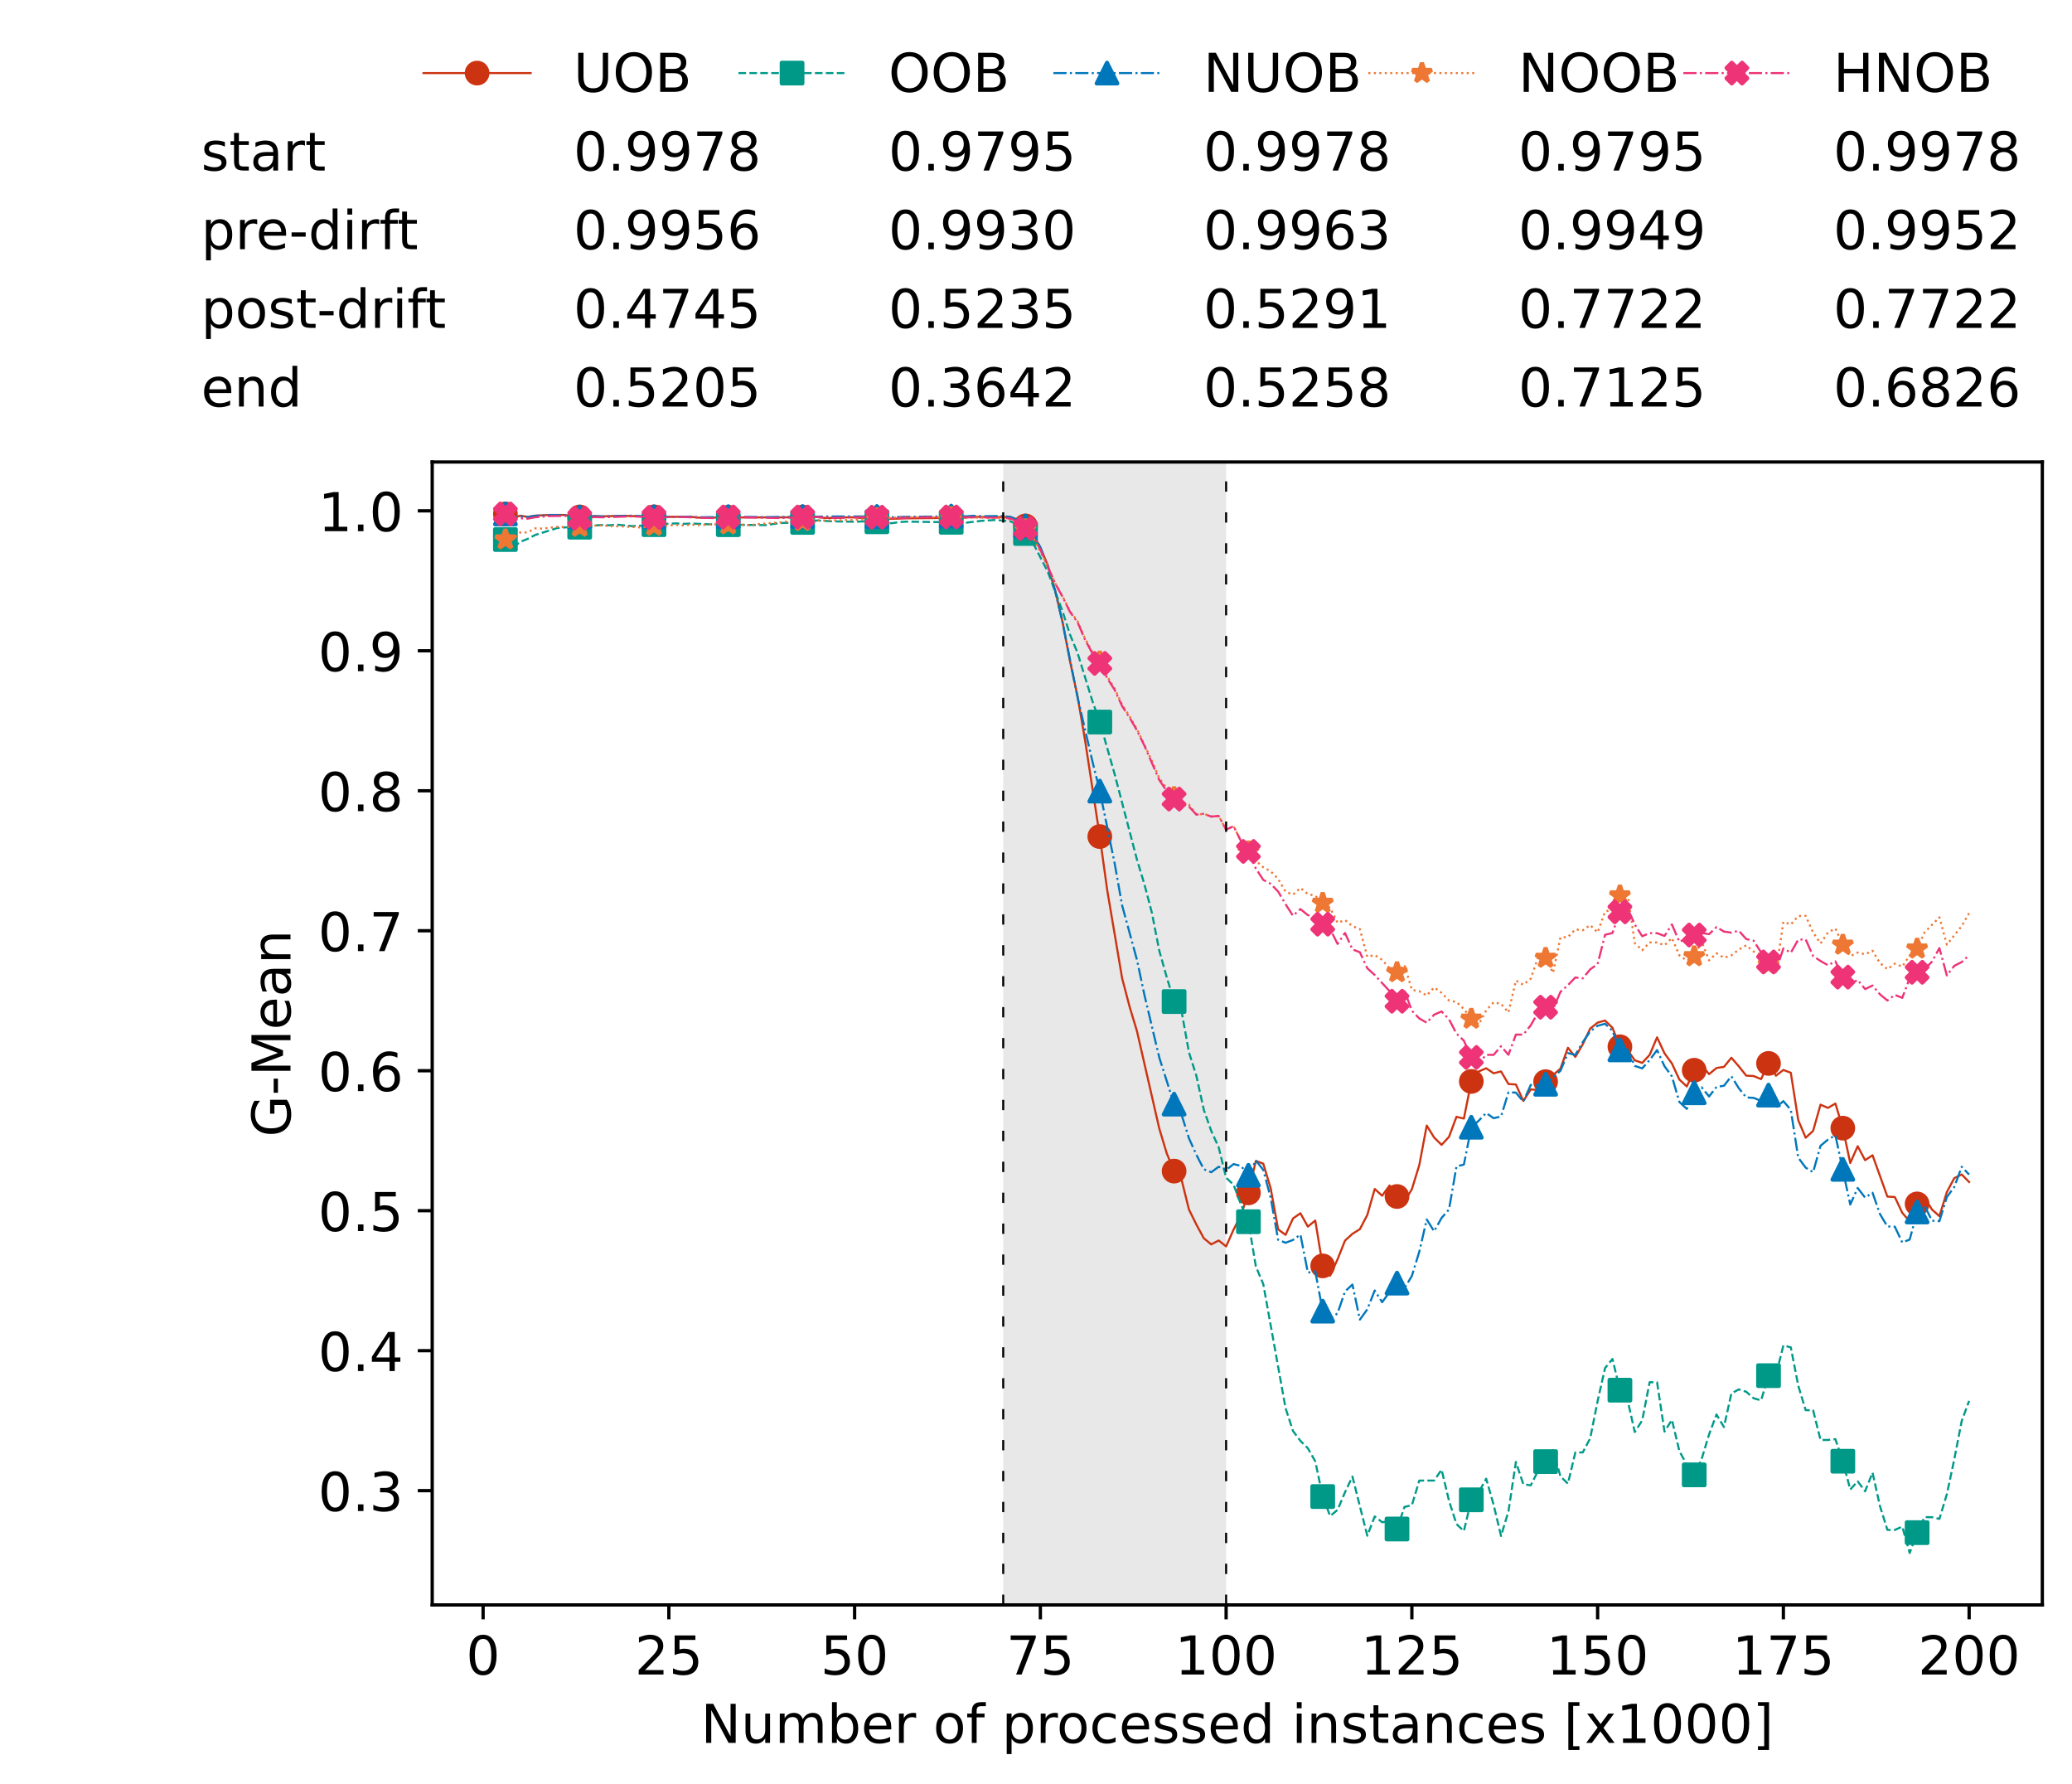 <?xml version="1.0" encoding="utf-8" standalone="no"?>
<!DOCTYPE svg PUBLIC "-//W3C//DTD SVG 1.1//EN"
  "http://www.w3.org/Graphics/SVG/1.1/DTD/svg11.dtd">
<!-- Created with matplotlib (https://matplotlib.org/) -->
<svg height="432.615pt" version="1.1" viewBox="0 0 502.65 432.615" width="502.65pt" xmlns="http://www.w3.org/2000/svg" xmlns:xlink="http://www.w3.org/1999/xlink">
 <defs>
  <style type="text/css">*{stroke-linecap:butt;stroke-linejoin:round;}</style>
 </defs>
 <g id="figure_1">
  <g id="patch_1">
   <path d="M 0 432.615 
L 502.65 432.615 
L 502.65 0 
L 0 0 
z
" style="fill:#ffffff;"/>
  </g>
  <g id="axes_1">
   <g id="patch_2">
    <path d="M 104.85 389.252 
L 495.45 389.252 
L 495.45 112.052 
L 104.85 112.052 
z
" style="fill:#ffffff;"/>
   </g>
   <g id="patch_3">
    <path clip-path="url(#p07b3826cbf)" d="M 297.446 389.252 
L 297.446 112.052 
L 243.372 112.052 
L 243.372 389.252 
z
" style="fill:#d3d3d3;opacity:0.5;"/>
   </g>
   <g id="matplotlib.axis_1">
    <g id="xtick_1">
     <g id="line2d_1">
      <defs>
       <path d="M 0 0 
L 0 3.5 
" id="m2ec29b1bd0" style="stroke:#000000;stroke-width:0.8;"/>
      </defs>
      <g>
       <use style="stroke:#000000;stroke-width:0.8;" x="117.197" xlink:href="#m2ec29b1bd0" y="389.252"/>
      </g>
     </g>
     <g id="text_1">
      <!-- 0 -->
      <g transform="translate(113.061 406.13)scale(0.13 -0.13)">
       <defs>
        <path d="M 31.781 66.406 
Q 24.172 66.406 20.328 58.906 
Q 16.5 51.422 16.5 36.375 
Q 16.5 21.391 20.328 13.891 
Q 24.172 6.391 31.781 6.391 
Q 39.453 6.391 43.281 13.891 
Q 47.125 21.391 47.125 36.375 
Q 47.125 51.422 43.281 58.906 
Q 39.453 66.406 31.781 66.406 
z
M 31.781 74.219 
Q 44.047 74.219 50.516 64.516 
Q 56.984 54.828 56.984 36.375 
Q 56.984 17.969 50.516 8.266 
Q 44.047 -1.422 31.781 -1.422 
Q 19.531 -1.422 13.062 8.266 
Q 6.594 17.969 6.594 36.375 
Q 6.594 54.828 13.062 64.516 
Q 19.531 74.219 31.781 74.219 
z
" id="DejaVuSans-48"/>
       </defs>
       <use xlink:href="#DejaVuSans-48"/>
      </g>
     </g>
    </g>
    <g id="xtick_2">
     <g id="line2d_2">
      <g>
       <use style="stroke:#000000;stroke-width:0.8;" x="162.259" xlink:href="#m2ec29b1bd0" y="389.252"/>
      </g>
     </g>
     <g id="text_2">
      <!-- 25 -->
      <g transform="translate(153.988 406.13)scale(0.13 -0.13)">
       <defs>
        <path d="M 19.188 8.297 
L 53.609 8.297 
L 53.609 0 
L 7.328 0 
L 7.328 8.297 
Q 12.938 14.109 22.625 23.891 
Q 32.328 33.688 34.812 36.531 
Q 39.547 41.844 41.422 45.531 
Q 43.312 49.219 43.312 52.781 
Q 43.312 58.594 39.234 62.25 
Q 35.156 65.922 28.609 65.922 
Q 23.969 65.922 18.812 64.312 
Q 13.672 62.703 7.812 59.422 
L 7.812 69.391 
Q 13.766 71.781 18.938 73 
Q 24.125 74.219 28.422 74.219 
Q 39.75 74.219 46.484 68.547 
Q 53.219 62.891 53.219 53.422 
Q 53.219 48.922 51.531 44.891 
Q 49.859 40.875 45.406 35.406 
Q 44.188 33.984 37.641 27.219 
Q 31.109 20.453 19.188 8.297 
z
" id="DejaVuSans-50"/>
        <path d="M 10.797 72.906 
L 49.516 72.906 
L 49.516 64.594 
L 19.828 64.594 
L 19.828 46.734 
Q 21.969 47.469 24.109 47.828 
Q 26.266 48.188 28.422 48.188 
Q 40.625 48.188 47.75 41.5 
Q 54.891 34.812 54.891 23.391 
Q 54.891 11.625 47.562 5.094 
Q 40.234 -1.422 26.906 -1.422 
Q 22.312 -1.422 17.547 -0.641 
Q 12.797 0.141 7.719 1.703 
L 7.719 11.625 
Q 12.109 9.234 16.797 8.062 
Q 21.484 6.891 26.703 6.891 
Q 35.156 6.891 40.078 11.328 
Q 45.016 15.766 45.016 23.391 
Q 45.016 31 40.078 35.438 
Q 35.156 39.891 26.703 39.891 
Q 22.75 39.891 18.812 39.016 
Q 14.891 38.141 10.797 36.281 
z
" id="DejaVuSans-53"/>
       </defs>
       <use xlink:href="#DejaVuSans-50"/>
       <use x="63.623" xlink:href="#DejaVuSans-53"/>
      </g>
     </g>
    </g>
    <g id="xtick_3">
     <g id="line2d_3">
      <g>
       <use style="stroke:#000000;stroke-width:0.8;" x="207.322" xlink:href="#m2ec29b1bd0" y="389.252"/>
      </g>
     </g>
     <g id="text_3">
      <!-- 50 -->
      <g transform="translate(199.05 406.13)scale(0.13 -0.13)">
       <use xlink:href="#DejaVuSans-53"/>
       <use x="63.623" xlink:href="#DejaVuSans-48"/>
      </g>
     </g>
    </g>
    <g id="xtick_4">
     <g id="line2d_4">
      <g>
       <use style="stroke:#000000;stroke-width:0.8;" x="252.384" xlink:href="#m2ec29b1bd0" y="389.252"/>
      </g>
     </g>
     <g id="text_4">
      <!-- 75 -->
      <g transform="translate(244.113 406.13)scale(0.13 -0.13)">
       <defs>
        <path d="M 8.203 72.906 
L 55.078 72.906 
L 55.078 68.703 
L 28.609 0 
L 18.312 0 
L 43.219 64.594 
L 8.203 64.594 
z
" id="DejaVuSans-55"/>
       </defs>
       <use xlink:href="#DejaVuSans-55"/>
       <use x="63.623" xlink:href="#DejaVuSans-53"/>
      </g>
     </g>
    </g>
    <g id="xtick_5">
     <g id="line2d_5">
      <g>
       <use style="stroke:#000000;stroke-width:0.8;" x="297.446" xlink:href="#m2ec29b1bd0" y="389.252"/>
      </g>
     </g>
     <g id="text_5">
      <!-- 100 -->
      <g transform="translate(285.039 406.13)scale(0.13 -0.13)">
       <defs>
        <path d="M 12.406 8.297 
L 28.516 8.297 
L 28.516 63.922 
L 10.984 60.406 
L 10.984 69.391 
L 28.422 72.906 
L 38.281 72.906 
L 38.281 8.297 
L 54.391 8.297 
L 54.391 0 
L 12.406 0 
z
" id="DejaVuSans-49"/>
       </defs>
       <use xlink:href="#DejaVuSans-49"/>
       <use x="63.623" xlink:href="#DejaVuSans-48"/>
       <use x="127.246" xlink:href="#DejaVuSans-48"/>
      </g>
     </g>
    </g>
    <g id="xtick_6">
     <g id="line2d_6">
      <g>
       <use style="stroke:#000000;stroke-width:0.8;" x="342.509" xlink:href="#m2ec29b1bd0" y="389.252"/>
      </g>
     </g>
     <g id="text_6">
      <!-- 125 -->
      <g transform="translate(330.102 406.13)scale(0.13 -0.13)">
       <use xlink:href="#DejaVuSans-49"/>
       <use x="63.623" xlink:href="#DejaVuSans-50"/>
       <use x="127.246" xlink:href="#DejaVuSans-53"/>
      </g>
     </g>
    </g>
    <g id="xtick_7">
     <g id="line2d_7">
      <g>
       <use style="stroke:#000000;stroke-width:0.8;" x="387.571" xlink:href="#m2ec29b1bd0" y="389.252"/>
      </g>
     </g>
     <g id="text_7">
      <!-- 150 -->
      <g transform="translate(375.164 406.13)scale(0.13 -0.13)">
       <use xlink:href="#DejaVuSans-49"/>
       <use x="63.623" xlink:href="#DejaVuSans-53"/>
       <use x="127.246" xlink:href="#DejaVuSans-48"/>
      </g>
     </g>
    </g>
    <g id="xtick_8">
     <g id="line2d_8">
      <g>
       <use style="stroke:#000000;stroke-width:0.8;" x="432.633" xlink:href="#m2ec29b1bd0" y="389.252"/>
      </g>
     </g>
     <g id="text_8">
      <!-- 175 -->
      <g transform="translate(420.226 406.13)scale(0.13 -0.13)">
       <use xlink:href="#DejaVuSans-49"/>
       <use x="63.623" xlink:href="#DejaVuSans-55"/>
       <use x="127.246" xlink:href="#DejaVuSans-53"/>
      </g>
     </g>
    </g>
    <g id="xtick_9">
     <g id="line2d_9">
      <g>
       <use style="stroke:#000000;stroke-width:0.8;" x="477.695" xlink:href="#m2ec29b1bd0" y="389.252"/>
      </g>
     </g>
     <g id="text_9">
      <!-- 200 -->
      <g transform="translate(465.289 406.13)scale(0.13 -0.13)">
       <use xlink:href="#DejaVuSans-50"/>
       <use x="63.623" xlink:href="#DejaVuSans-48"/>
       <use x="127.246" xlink:href="#DejaVuSans-48"/>
      </g>
     </g>
    </g>
    <g id="text_10">
     <!-- Number of processed instances [x1000] -->
     <g transform="translate(170.025 422.711)scale(0.13 -0.13)">
      <defs>
       <path d="M 9.812 72.906 
L 23.094 72.906 
L 55.422 11.922 
L 55.422 72.906 
L 64.984 72.906 
L 64.984 0 
L 51.703 0 
L 19.391 60.984 
L 19.391 0 
L 9.812 0 
z
" id="DejaVuSans-78"/>
       <path d="M 8.5 21.578 
L 8.5 54.688 
L 17.484 54.688 
L 17.484 21.922 
Q 17.484 14.156 20.5 10.266 
Q 23.531 6.391 29.594 6.391 
Q 36.859 6.391 41.078 11.031 
Q 45.312 15.672 45.312 23.688 
L 45.312 54.688 
L 54.297 54.688 
L 54.297 0 
L 45.312 0 
L 45.312 8.406 
Q 42.047 3.422 37.719 1 
Q 33.406 -1.422 27.688 -1.422 
Q 18.266 -1.422 13.375 4.438 
Q 8.5 10.297 8.5 21.578 
z
M 31.109 56 
z
" id="DejaVuSans-117"/>
       <path d="M 52 44.188 
Q 55.375 50.25 60.062 53.125 
Q 64.75 56 71.094 56 
Q 79.641 56 84.281 50.016 
Q 88.922 44.047 88.922 33.016 
L 88.922 0 
L 79.891 0 
L 79.891 32.719 
Q 79.891 40.578 77.094 44.375 
Q 74.312 48.188 68.609 48.188 
Q 61.625 48.188 57.562 43.547 
Q 53.516 38.922 53.516 30.906 
L 53.516 0 
L 44.484 0 
L 44.484 32.719 
Q 44.484 40.625 41.703 44.406 
Q 38.922 48.188 33.109 48.188 
Q 26.219 48.188 22.156 43.531 
Q 18.109 38.875 18.109 30.906 
L 18.109 0 
L 9.078 0 
L 9.078 54.688 
L 18.109 54.688 
L 18.109 46.188 
Q 21.188 51.219 25.484 53.609 
Q 29.781 56 35.688 56 
Q 41.656 56 45.828 52.969 
Q 50 49.953 52 44.188 
z
" id="DejaVuSans-109"/>
       <path d="M 48.688 27.297 
Q 48.688 37.203 44.609 42.844 
Q 40.531 48.484 33.406 48.484 
Q 26.266 48.484 22.188 42.844 
Q 18.109 37.203 18.109 27.297 
Q 18.109 17.391 22.188 11.75 
Q 26.266 6.109 33.406 6.109 
Q 40.531 6.109 44.609 11.75 
Q 48.688 17.391 48.688 27.297 
z
M 18.109 46.391 
Q 20.953 51.266 25.266 53.625 
Q 29.594 56 35.594 56 
Q 45.562 56 51.781 48.094 
Q 58.016 40.188 58.016 27.297 
Q 58.016 14.406 51.781 6.484 
Q 45.562 -1.422 35.594 -1.422 
Q 29.594 -1.422 25.266 0.953 
Q 20.953 3.328 18.109 8.203 
L 18.109 0 
L 9.078 0 
L 9.078 75.984 
L 18.109 75.984 
z
" id="DejaVuSans-98"/>
       <path d="M 56.203 29.594 
L 56.203 25.203 
L 14.891 25.203 
Q 15.484 15.922 20.484 11.062 
Q 25.484 6.203 34.422 6.203 
Q 39.594 6.203 44.453 7.469 
Q 49.312 8.734 54.109 11.281 
L 54.109 2.781 
Q 49.266 0.734 44.188 -0.344 
Q 39.109 -1.422 33.891 -1.422 
Q 20.797 -1.422 13.156 6.188 
Q 5.516 13.812 5.516 26.812 
Q 5.516 40.234 12.766 48.109 
Q 20.016 56 32.328 56 
Q 43.359 56 49.781 48.891 
Q 56.203 41.797 56.203 29.594 
z
M 47.219 32.234 
Q 47.125 39.594 43.094 43.984 
Q 39.062 48.391 32.422 48.391 
Q 24.906 48.391 20.391 44.141 
Q 15.875 39.891 15.188 32.172 
z
" id="DejaVuSans-101"/>
       <path d="M 41.109 46.297 
Q 39.594 47.172 37.812 47.578 
Q 36.031 48 33.891 48 
Q 26.266 48 22.188 43.047 
Q 18.109 38.094 18.109 28.812 
L 18.109 0 
L 9.078 0 
L 9.078 54.688 
L 18.109 54.688 
L 18.109 46.188 
Q 20.953 51.172 25.484 53.578 
Q 30.031 56 36.531 56 
Q 37.453 56 38.578 55.875 
Q 39.703 55.766 41.062 55.516 
z
" id="DejaVuSans-114"/>
       <path id="DejaVuSans-32"/>
       <path d="M 30.609 48.391 
Q 23.391 48.391 19.188 42.75 
Q 14.984 37.109 14.984 27.297 
Q 14.984 17.484 19.156 11.844 
Q 23.344 6.203 30.609 6.203 
Q 37.797 6.203 41.984 11.859 
Q 46.188 17.531 46.188 27.297 
Q 46.188 37.016 41.984 42.703 
Q 37.797 48.391 30.609 48.391 
z
M 30.609 56 
Q 42.328 56 49.016 48.375 
Q 55.719 40.766 55.719 27.297 
Q 55.719 13.875 49.016 6.219 
Q 42.328 -1.422 30.609 -1.422 
Q 18.844 -1.422 12.172 6.219 
Q 5.516 13.875 5.516 27.297 
Q 5.516 40.766 12.172 48.375 
Q 18.844 56 30.609 56 
z
" id="DejaVuSans-111"/>
       <path d="M 37.109 75.984 
L 37.109 68.5 
L 28.516 68.5 
Q 23.688 68.5 21.797 66.547 
Q 19.922 64.594 19.922 59.516 
L 19.922 54.688 
L 34.719 54.688 
L 34.719 47.703 
L 19.922 47.703 
L 19.922 0 
L 10.891 0 
L 10.891 47.703 
L 2.297 47.703 
L 2.297 54.688 
L 10.891 54.688 
L 10.891 58.5 
Q 10.891 67.625 15.141 71.797 
Q 19.391 75.984 28.609 75.984 
z
" id="DejaVuSans-102"/>
       <path d="M 18.109 8.203 
L 18.109 -20.797 
L 9.078 -20.797 
L 9.078 54.688 
L 18.109 54.688 
L 18.109 46.391 
Q 20.953 51.266 25.266 53.625 
Q 29.594 56 35.594 56 
Q 45.562 56 51.781 48.094 
Q 58.016 40.188 58.016 27.297 
Q 58.016 14.406 51.781 6.484 
Q 45.562 -1.422 35.594 -1.422 
Q 29.594 -1.422 25.266 0.953 
Q 20.953 3.328 18.109 8.203 
z
M 48.688 27.297 
Q 48.688 37.203 44.609 42.844 
Q 40.531 48.484 33.406 48.484 
Q 26.266 48.484 22.188 42.844 
Q 18.109 37.203 18.109 27.297 
Q 18.109 17.391 22.188 11.75 
Q 26.266 6.109 33.406 6.109 
Q 40.531 6.109 44.609 11.75 
Q 48.688 17.391 48.688 27.297 
z
" id="DejaVuSans-112"/>
       <path d="M 48.781 52.594 
L 48.781 44.188 
Q 44.969 46.297 41.141 47.344 
Q 37.312 48.391 33.406 48.391 
Q 24.656 48.391 19.812 42.844 
Q 14.984 37.312 14.984 27.297 
Q 14.984 17.281 19.812 11.734 
Q 24.656 6.203 33.406 6.203 
Q 37.312 6.203 41.141 7.25 
Q 44.969 8.297 48.781 10.406 
L 48.781 2.094 
Q 45.016 0.344 40.984 -0.531 
Q 36.969 -1.422 32.422 -1.422 
Q 20.062 -1.422 12.781 6.344 
Q 5.516 14.109 5.516 27.297 
Q 5.516 40.672 12.859 48.328 
Q 20.219 56 33.016 56 
Q 37.156 56 41.109 55.141 
Q 45.062 54.297 48.781 52.594 
z
" id="DejaVuSans-99"/>
       <path d="M 44.281 53.078 
L 44.281 44.578 
Q 40.484 46.531 36.375 47.5 
Q 32.281 48.484 27.875 48.484 
Q 21.188 48.484 17.844 46.438 
Q 14.5 44.391 14.5 40.281 
Q 14.5 37.156 16.891 35.375 
Q 19.281 33.594 26.516 31.984 
L 29.594 31.297 
Q 39.156 29.25 43.188 25.516 
Q 47.219 21.781 47.219 15.094 
Q 47.219 7.469 41.188 3.016 
Q 35.156 -1.422 24.609 -1.422 
Q 20.219 -1.422 15.453 -0.562 
Q 10.688 0.297 5.422 2 
L 5.422 11.281 
Q 10.406 8.688 15.234 7.391 
Q 20.062 6.109 24.812 6.109 
Q 31.156 6.109 34.562 8.281 
Q 37.984 10.453 37.984 14.406 
Q 37.984 18.062 35.516 20.016 
Q 33.062 21.969 24.703 23.781 
L 21.578 24.516 
Q 13.234 26.266 9.516 29.906 
Q 5.812 33.547 5.812 39.891 
Q 5.812 47.609 11.281 51.797 
Q 16.75 56 26.812 56 
Q 31.781 56 36.172 55.266 
Q 40.578 54.547 44.281 53.078 
z
" id="DejaVuSans-115"/>
       <path d="M 45.406 46.391 
L 45.406 75.984 
L 54.391 75.984 
L 54.391 0 
L 45.406 0 
L 45.406 8.203 
Q 42.578 3.328 38.25 0.953 
Q 33.938 -1.422 27.875 -1.422 
Q 17.969 -1.422 11.734 6.484 
Q 5.516 14.406 5.516 27.297 
Q 5.516 40.188 11.734 48.094 
Q 17.969 56 27.875 56 
Q 33.938 56 38.25 53.625 
Q 42.578 51.266 45.406 46.391 
z
M 14.797 27.297 
Q 14.797 17.391 18.875 11.75 
Q 22.953 6.109 30.078 6.109 
Q 37.203 6.109 41.297 11.75 
Q 45.406 17.391 45.406 27.297 
Q 45.406 37.203 41.297 42.844 
Q 37.203 48.484 30.078 48.484 
Q 22.953 48.484 18.875 42.844 
Q 14.797 37.203 14.797 27.297 
z
" id="DejaVuSans-100"/>
       <path d="M 9.422 54.688 
L 18.406 54.688 
L 18.406 0 
L 9.422 0 
z
M 9.422 75.984 
L 18.406 75.984 
L 18.406 64.594 
L 9.422 64.594 
z
" id="DejaVuSans-105"/>
       <path d="M 54.891 33.016 
L 54.891 0 
L 45.906 0 
L 45.906 32.719 
Q 45.906 40.484 42.875 44.328 
Q 39.844 48.188 33.797 48.188 
Q 26.516 48.188 22.312 43.547 
Q 18.109 38.922 18.109 30.906 
L 18.109 0 
L 9.078 0 
L 9.078 54.688 
L 18.109 54.688 
L 18.109 46.188 
Q 21.344 51.125 25.703 53.562 
Q 30.078 56 35.797 56 
Q 45.219 56 50.047 50.172 
Q 54.891 44.344 54.891 33.016 
z
" id="DejaVuSans-110"/>
       <path d="M 18.312 70.219 
L 18.312 54.688 
L 36.812 54.688 
L 36.812 47.703 
L 18.312 47.703 
L 18.312 18.016 
Q 18.312 11.328 20.141 9.422 
Q 21.969 7.516 27.594 7.516 
L 36.812 7.516 
L 36.812 0 
L 27.594 0 
Q 17.188 0 13.234 3.875 
Q 9.281 7.766 9.281 18.016 
L 9.281 47.703 
L 2.688 47.703 
L 2.688 54.688 
L 9.281 54.688 
L 9.281 70.219 
z
" id="DejaVuSans-116"/>
       <path d="M 34.281 27.484 
Q 23.391 27.484 19.188 25 
Q 14.984 22.516 14.984 16.5 
Q 14.984 11.719 18.141 8.906 
Q 21.297 6.109 26.703 6.109 
Q 34.188 6.109 38.703 11.406 
Q 43.219 16.703 43.219 25.484 
L 43.219 27.484 
z
M 52.203 31.203 
L 52.203 0 
L 43.219 0 
L 43.219 8.297 
Q 40.141 3.328 35.547 0.953 
Q 30.953 -1.422 24.312 -1.422 
Q 15.922 -1.422 10.953 3.297 
Q 6 8.016 6 15.922 
Q 6 25.141 12.172 29.828 
Q 18.359 34.516 30.609 34.516 
L 43.219 34.516 
L 43.219 35.406 
Q 43.219 41.609 39.141 45 
Q 35.062 48.391 27.688 48.391 
Q 23 48.391 18.547 47.266 
Q 14.109 46.141 10.016 43.891 
L 10.016 52.203 
Q 14.938 54.109 19.578 55.047 
Q 24.219 56 28.609 56 
Q 40.484 56 46.344 49.844 
Q 52.203 43.703 52.203 31.203 
z
" id="DejaVuSans-97"/>
       <path d="M 8.594 75.984 
L 29.297 75.984 
L 29.297 69 
L 17.578 69 
L 17.578 -6.203 
L 29.297 -6.203 
L 29.297 -13.188 
L 8.594 -13.188 
z
" id="DejaVuSans-91"/>
       <path d="M 54.891 54.688 
L 35.109 28.078 
L 55.906 0 
L 45.312 0 
L 29.391 21.484 
L 13.484 0 
L 2.875 0 
L 24.125 28.609 
L 4.688 54.688 
L 15.281 54.688 
L 29.781 35.203 
L 44.281 54.688 
z
" id="DejaVuSans-120"/>
       <path d="M 30.422 75.984 
L 30.422 -13.188 
L 9.719 -13.188 
L 9.719 -6.203 
L 21.391 -6.203 
L 21.391 69 
L 9.719 69 
L 9.719 75.984 
z
" id="DejaVuSans-93"/>
      </defs>
      <use xlink:href="#DejaVuSans-78"/>
      <use x="74.805" xlink:href="#DejaVuSans-117"/>
      <use x="138.184" xlink:href="#DejaVuSans-109"/>
      <use x="235.596" xlink:href="#DejaVuSans-98"/>
      <use x="299.072" xlink:href="#DejaVuSans-101"/>
      <use x="360.596" xlink:href="#DejaVuSans-114"/>
      <use x="401.709" xlink:href="#DejaVuSans-32"/>
      <use x="433.496" xlink:href="#DejaVuSans-111"/>
      <use x="494.678" xlink:href="#DejaVuSans-102"/>
      <use x="529.883" xlink:href="#DejaVuSans-32"/>
      <use x="561.67" xlink:href="#DejaVuSans-112"/>
      <use x="625.146" xlink:href="#DejaVuSans-114"/>
      <use x="664.01" xlink:href="#DejaVuSans-111"/>
      <use x="725.191" xlink:href="#DejaVuSans-99"/>
      <use x="780.172" xlink:href="#DejaVuSans-101"/>
      <use x="841.695" xlink:href="#DejaVuSans-115"/>
      <use x="893.795" xlink:href="#DejaVuSans-115"/>
      <use x="945.895" xlink:href="#DejaVuSans-101"/>
      <use x="1007.418" xlink:href="#DejaVuSans-100"/>
      <use x="1070.895" xlink:href="#DejaVuSans-32"/>
      <use x="1102.682" xlink:href="#DejaVuSans-105"/>
      <use x="1130.465" xlink:href="#DejaVuSans-110"/>
      <use x="1193.844" xlink:href="#DejaVuSans-115"/>
      <use x="1245.943" xlink:href="#DejaVuSans-116"/>
      <use x="1285.152" xlink:href="#DejaVuSans-97"/>
      <use x="1346.432" xlink:href="#DejaVuSans-110"/>
      <use x="1409.811" xlink:href="#DejaVuSans-99"/>
      <use x="1464.791" xlink:href="#DejaVuSans-101"/>
      <use x="1526.314" xlink:href="#DejaVuSans-115"/>
      <use x="1578.414" xlink:href="#DejaVuSans-32"/>
      <use x="1610.201" xlink:href="#DejaVuSans-91"/>
      <use x="1649.215" xlink:href="#DejaVuSans-120"/>
      <use x="1708.395" xlink:href="#DejaVuSans-49"/>
      <use x="1772.018" xlink:href="#DejaVuSans-48"/>
      <use x="1835.641" xlink:href="#DejaVuSans-48"/>
      <use x="1899.264" xlink:href="#DejaVuSans-48"/>
      <use x="1962.887" xlink:href="#DejaVuSans-93"/>
     </g>
    </g>
   </g>
   <g id="matplotlib.axis_2">
    <g id="ytick_1">
     <g id="line2d_10">
      <defs>
       <path d="M 0 0 
L -3.5 0 
" id="m3088f3b23c" style="stroke:#000000;stroke-width:0.8;"/>
      </defs>
      <g>
       <use style="stroke:#000000;stroke-width:0.8;" x="104.85" xlink:href="#m3088f3b23c" y="361.534"/>
      </g>
     </g>
     <g id="text_11">
      <!-- 0.3 -->
      <g transform="translate(77.176 366.473)scale(0.13 -0.13)">
       <defs>
        <path d="M 10.688 12.406 
L 21 12.406 
L 21 0 
L 10.688 0 
z
" id="DejaVuSans-46"/>
        <path d="M 40.578 39.312 
Q 47.656 37.797 51.625 33 
Q 55.609 28.219 55.609 21.188 
Q 55.609 10.406 48.188 4.484 
Q 40.766 -1.422 27.094 -1.422 
Q 22.516 -1.422 17.656 -0.516 
Q 12.797 0.391 7.625 2.203 
L 7.625 11.719 
Q 11.719 9.328 16.594 8.109 
Q 21.484 6.891 26.812 6.891 
Q 36.078 6.891 40.938 10.547 
Q 45.797 14.203 45.797 21.188 
Q 45.797 27.641 41.281 31.266 
Q 36.766 34.906 28.719 34.906 
L 20.219 34.906 
L 20.219 43.016 
L 29.109 43.016 
Q 36.375 43.016 40.234 45.922 
Q 44.094 48.828 44.094 54.297 
Q 44.094 59.906 40.109 62.906 
Q 36.141 65.922 28.719 65.922 
Q 24.656 65.922 20.016 65.031 
Q 15.375 64.156 9.812 62.312 
L 9.812 71.094 
Q 15.438 72.656 20.344 73.438 
Q 25.25 74.219 29.594 74.219 
Q 40.828 74.219 47.359 69.109 
Q 53.906 64.016 53.906 55.328 
Q 53.906 49.266 50.438 45.094 
Q 46.969 40.922 40.578 39.312 
z
" id="DejaVuSans-51"/>
       </defs>
       <use xlink:href="#DejaVuSans-48"/>
       <use x="63.623" xlink:href="#DejaVuSans-46"/>
       <use x="95.41" xlink:href="#DejaVuSans-51"/>
      </g>
     </g>
    </g>
    <g id="ytick_2">
     <g id="line2d_11">
      <g>
       <use style="stroke:#000000;stroke-width:0.8;" x="104.85" xlink:href="#m3088f3b23c" y="327.585"/>
      </g>
     </g>
     <g id="text_12">
      <!-- 0.4 -->
      <g transform="translate(77.176 332.524)scale(0.13 -0.13)">
       <defs>
        <path d="M 37.797 64.312 
L 12.891 25.391 
L 37.797 25.391 
z
M 35.203 72.906 
L 47.609 72.906 
L 47.609 25.391 
L 58.016 25.391 
L 58.016 17.188 
L 47.609 17.188 
L 47.609 0 
L 37.797 0 
L 37.797 17.188 
L 4.891 17.188 
L 4.891 26.703 
z
" id="DejaVuSans-52"/>
       </defs>
       <use xlink:href="#DejaVuSans-48"/>
       <use x="63.623" xlink:href="#DejaVuSans-46"/>
       <use x="95.41" xlink:href="#DejaVuSans-52"/>
      </g>
     </g>
    </g>
    <g id="ytick_3">
     <g id="line2d_12">
      <g>
       <use style="stroke:#000000;stroke-width:0.8;" x="104.85" xlink:href="#m3088f3b23c" y="293.636"/>
      </g>
     </g>
     <g id="text_13">
      <!-- 0.5 -->
      <g transform="translate(77.176 298.575)scale(0.13 -0.13)">
       <use xlink:href="#DejaVuSans-48"/>
       <use x="63.623" xlink:href="#DejaVuSans-46"/>
       <use x="95.41" xlink:href="#DejaVuSans-53"/>
      </g>
     </g>
    </g>
    <g id="ytick_4">
     <g id="line2d_13">
      <g>
       <use style="stroke:#000000;stroke-width:0.8;" x="104.85" xlink:href="#m3088f3b23c" y="259.687"/>
      </g>
     </g>
     <g id="text_14">
      <!-- 0.6 -->
      <g transform="translate(77.176 264.626)scale(0.13 -0.13)">
       <defs>
        <path d="M 33.016 40.375 
Q 26.375 40.375 22.484 35.828 
Q 18.609 31.297 18.609 23.391 
Q 18.609 15.531 22.484 10.953 
Q 26.375 6.391 33.016 6.391 
Q 39.656 6.391 43.531 10.953 
Q 47.406 15.531 47.406 23.391 
Q 47.406 31.297 43.531 35.828 
Q 39.656 40.375 33.016 40.375 
z
M 52.594 71.297 
L 52.594 62.312 
Q 48.875 64.062 45.094 64.984 
Q 41.312 65.922 37.594 65.922 
Q 27.828 65.922 22.672 59.328 
Q 17.531 52.734 16.797 39.406 
Q 19.672 43.656 24.016 45.922 
Q 28.375 48.188 33.594 48.188 
Q 44.578 48.188 50.953 41.516 
Q 57.328 34.859 57.328 23.391 
Q 57.328 12.156 50.688 5.359 
Q 44.047 -1.422 33.016 -1.422 
Q 20.359 -1.422 13.672 8.266 
Q 6.984 17.969 6.984 36.375 
Q 6.984 53.656 15.188 63.938 
Q 23.391 74.219 37.203 74.219 
Q 40.922 74.219 44.703 73.484 
Q 48.484 72.75 52.594 71.297 
z
" id="DejaVuSans-54"/>
       </defs>
       <use xlink:href="#DejaVuSans-48"/>
       <use x="63.623" xlink:href="#DejaVuSans-46"/>
       <use x="95.41" xlink:href="#DejaVuSans-54"/>
      </g>
     </g>
    </g>
    <g id="ytick_5">
     <g id="line2d_14">
      <g>
       <use style="stroke:#000000;stroke-width:0.8;" x="104.85" xlink:href="#m3088f3b23c" y="225.738"/>
      </g>
     </g>
     <g id="text_15">
      <!-- 0.7 -->
      <g transform="translate(77.176 230.677)scale(0.13 -0.13)">
       <use xlink:href="#DejaVuSans-48"/>
       <use x="63.623" xlink:href="#DejaVuSans-46"/>
       <use x="95.41" xlink:href="#DejaVuSans-55"/>
      </g>
     </g>
    </g>
    <g id="ytick_6">
     <g id="line2d_15">
      <g>
       <use style="stroke:#000000;stroke-width:0.8;" x="104.85" xlink:href="#m3088f3b23c" y="191.789"/>
      </g>
     </g>
     <g id="text_16">
      <!-- 0.8 -->
      <g transform="translate(77.176 196.728)scale(0.13 -0.13)">
       <defs>
        <path d="M 31.781 34.625 
Q 24.75 34.625 20.719 30.859 
Q 16.703 27.094 16.703 20.516 
Q 16.703 13.922 20.719 10.156 
Q 24.75 6.391 31.781 6.391 
Q 38.812 6.391 42.859 10.172 
Q 46.922 13.969 46.922 20.516 
Q 46.922 27.094 42.891 30.859 
Q 38.875 34.625 31.781 34.625 
z
M 21.922 38.812 
Q 15.578 40.375 12.031 44.719 
Q 8.5 49.078 8.5 55.328 
Q 8.5 64.062 14.719 69.141 
Q 20.953 74.219 31.781 74.219 
Q 42.672 74.219 48.875 69.141 
Q 55.078 64.062 55.078 55.328 
Q 55.078 49.078 51.531 44.719 
Q 48 40.375 41.703 38.812 
Q 48.828 37.156 52.797 32.312 
Q 56.781 27.484 56.781 20.516 
Q 56.781 9.906 50.312 4.234 
Q 43.844 -1.422 31.781 -1.422 
Q 19.734 -1.422 13.25 4.234 
Q 6.781 9.906 6.781 20.516 
Q 6.781 27.484 10.781 32.312 
Q 14.797 37.156 21.922 38.812 
z
M 18.312 54.391 
Q 18.312 48.734 21.844 45.562 
Q 25.391 42.391 31.781 42.391 
Q 38.141 42.391 41.719 45.562 
Q 45.312 48.734 45.312 54.391 
Q 45.312 60.062 41.719 63.234 
Q 38.141 66.406 31.781 66.406 
Q 25.391 66.406 21.844 63.234 
Q 18.312 60.062 18.312 54.391 
z
" id="DejaVuSans-56"/>
       </defs>
       <use xlink:href="#DejaVuSans-48"/>
       <use x="63.623" xlink:href="#DejaVuSans-46"/>
       <use x="95.41" xlink:href="#DejaVuSans-56"/>
      </g>
     </g>
    </g>
    <g id="ytick_7">
     <g id="line2d_16">
      <g>
       <use style="stroke:#000000;stroke-width:0.8;" x="104.85" xlink:href="#m3088f3b23c" y="157.84"/>
      </g>
     </g>
     <g id="text_17">
      <!-- 0.9 -->
      <g transform="translate(77.176 162.779)scale(0.13 -0.13)">
       <defs>
        <path d="M 10.984 1.516 
L 10.984 10.5 
Q 14.703 8.734 18.5 7.812 
Q 22.312 6.891 25.984 6.891 
Q 35.75 6.891 40.891 13.453 
Q 46.047 20.016 46.781 33.406 
Q 43.953 29.203 39.594 26.953 
Q 35.25 24.703 29.984 24.703 
Q 19.047 24.703 12.672 31.312 
Q 6.297 37.938 6.297 49.422 
Q 6.297 60.641 12.938 67.422 
Q 19.578 74.219 30.609 74.219 
Q 43.266 74.219 49.922 64.516 
Q 56.594 54.828 56.594 36.375 
Q 56.594 19.141 48.406 8.859 
Q 40.234 -1.422 26.422 -1.422 
Q 22.703 -1.422 18.891 -0.688 
Q 15.094 0.047 10.984 1.516 
z
M 30.609 32.422 
Q 37.25 32.422 41.125 36.953 
Q 45.016 41.5 45.016 49.422 
Q 45.016 57.281 41.125 61.844 
Q 37.25 66.406 30.609 66.406 
Q 23.969 66.406 20.094 61.844 
Q 16.219 57.281 16.219 49.422 
Q 16.219 41.5 20.094 36.953 
Q 23.969 32.422 30.609 32.422 
z
" id="DejaVuSans-57"/>
       </defs>
       <use xlink:href="#DejaVuSans-48"/>
       <use x="63.623" xlink:href="#DejaVuSans-46"/>
       <use x="95.41" xlink:href="#DejaVuSans-57"/>
      </g>
     </g>
    </g>
    <g id="ytick_8">
     <g id="line2d_17">
      <g>
       <use style="stroke:#000000;stroke-width:0.8;" x="104.85" xlink:href="#m3088f3b23c" y="123.891"/>
      </g>
     </g>
     <g id="text_18">
      <!-- 1.0 -->
      <g transform="translate(77.176 128.83)scale(0.13 -0.13)">
       <use xlink:href="#DejaVuSans-49"/>
       <use x="63.623" xlink:href="#DejaVuSans-46"/>
       <use x="95.41" xlink:href="#DejaVuSans-48"/>
      </g>
     </g>
    </g>
    <g id="text_19">
     <!-- G-Mean -->
     <g transform="translate(70.472 275.744)rotate(-90)scale(0.13 -0.13)">
      <defs>
       <path d="M 59.516 10.406 
L 59.516 29.984 
L 43.406 29.984 
L 43.406 38.094 
L 69.281 38.094 
L 69.281 6.781 
Q 63.578 2.734 56.688 0.656 
Q 49.812 -1.422 42 -1.422 
Q 24.906 -1.422 15.25 8.562 
Q 5.609 18.562 5.609 36.375 
Q 5.609 54.25 15.25 64.234 
Q 24.906 74.219 42 74.219 
Q 49.125 74.219 55.547 72.453 
Q 61.969 70.703 67.391 67.281 
L 67.391 56.781 
Q 61.922 61.422 55.766 63.766 
Q 49.609 66.109 42.828 66.109 
Q 29.438 66.109 22.719 58.641 
Q 16.016 51.172 16.016 36.375 
Q 16.016 21.625 22.719 14.156 
Q 29.438 6.688 42.828 6.688 
Q 48.047 6.688 52.141 7.594 
Q 56.25 8.5 59.516 10.406 
z
" id="DejaVuSans-71"/>
       <path d="M 4.891 31.391 
L 31.203 31.391 
L 31.203 23.391 
L 4.891 23.391 
z
" id="DejaVuSans-45"/>
       <path d="M 9.812 72.906 
L 24.516 72.906 
L 43.109 23.297 
L 61.812 72.906 
L 76.516 72.906 
L 76.516 0 
L 66.891 0 
L 66.891 64.016 
L 48.094 14.016 
L 38.188 14.016 
L 19.391 64.016 
L 19.391 0 
L 9.812 0 
z
" id="DejaVuSans-77"/>
      </defs>
      <use xlink:href="#DejaVuSans-71"/>
      <use x="77.49" xlink:href="#DejaVuSans-45"/>
      <use x="113.574" xlink:href="#DejaVuSans-77"/>
      <use x="199.854" xlink:href="#DejaVuSans-101"/>
      <use x="261.377" xlink:href="#DejaVuSans-97"/>
      <use x="322.656" xlink:href="#DejaVuSans-110"/>
     </g>
    </g>
   </g>
   <g id="line2d_18"/>
   <g id="line2d_19"/>
   <g id="line2d_20"/>
   <g id="line2d_21"/>
   <g id="line2d_22"/>
   <g id="line2d_23">
    <path clip-path="url(#p07b3826cbf)" d="M 122.605 124.652 
L 124.407 125.585 
L 126.21 125.084 
L 128.012 125.359 
L 129.815 125.065 
L 133.419 124.89 
L 137.024 124.898 
L 138.827 125.198 
L 140.629 125.376 
L 144.234 125.177 
L 146.037 125.241 
L 151.444 125.092 
L 155.049 125.234 
L 156.852 125.369 
L 167.667 125.344 
L 169.469 125.551 
L 178.482 125.494 
L 191.099 125.47 
L 192.902 125.315 
L 194.704 125.401 
L 196.507 125.331 
L 198.309 125.411 
L 200.112 125.617 
L 203.717 125.608 
L 205.519 125.458 
L 207.322 125.486 
L 209.124 125.656 
L 210.927 125.551 
L 216.334 125.834 
L 219.939 125.717 
L 228.952 125.626 
L 234.359 125.536 
L 236.162 125.321 
L 239.767 125.399 
L 245.174 125.404 
L 246.976 126.129 
L 248.779 127.563 
L 250.581 129.593 
L 252.384 132.806 
L 254.186 137.091 
L 255.989 143.286 
L 257.791 150.992 
L 259.594 160.463 
L 261.396 168.857 
L 263.199 179.365 
L 266.804 202.894 
L 268.606 215.916 
L 272.211 237.221 
L 274.014 244.103 
L 275.816 250.075 
L 281.224 273.686 
L 283.026 279.685 
L 284.829 284.035 
L 286.631 286.098 
L 288.434 293.355 
L 290.236 297.006 
L 292.039 300.321 
L 293.841 301.806 
L 295.644 300.861 
L 297.446 302.288 
L 299.249 298.239 
L 301.051 294.676 
L 302.854 289.311 
L 304.656 281.56 
L 306.459 282.226 
L 308.261 288.211 
L 310.064 298.169 
L 311.866 299.497 
L 313.669 295.518 
L 315.471 294.257 
L 317.274 297.497 
L 319.076 296.019 
L 320.879 307.02 
L 322.681 309.381 
L 324.484 305.417 
L 326.286 300.893 
L 328.089 299.245 
L 329.891 298.12 
L 331.694 294.681 
L 333.496 288.371 
L 335.299 290.004 
L 337.101 287.524 
L 338.904 290.192 
L 340.706 291.412 
L 342.509 288.429 
L 344.311 282.556 
L 346.114 272.991 
L 347.916 275.894 
L 349.719 277.669 
L 351.521 275.712 
L 353.324 270.871 
L 355.126 271.288 
L 356.928 262.277 
L 358.731 259.866 
L 360.533 259.088 
L 362.336 260.307 
L 364.138 259.86 
L 365.941 262.916 
L 367.743 263.021 
L 369.546 267.018 
L 371.348 264.211 
L 373.151 264.367 
L 374.953 262.34 
L 378.558 259.167 
L 380.361 254.119 
L 382.163 256.343 
L 383.966 253.275 
L 385.768 249.47 
L 387.571 248.015 
L 389.373 247.524 
L 391.176 249.268 
L 392.978 253.873 
L 394.781 254.613 
L 396.583 257.148 
L 398.386 257.794 
L 400.188 255.849 
L 401.991 251.591 
L 403.793 255.463 
L 405.596 257.937 
L 407.398 261.816 
L 409.201 263.502 
L 411.003 259.571 
L 412.806 258.278 
L 414.608 260.519 
L 416.411 259.019 
L 418.213 258.758 
L 420.016 256.533 
L 421.818 258.613 
L 423.621 260.884 
L 425.423 260.976 
L 427.226 261.721 
L 429.028 257.914 
L 430.831 260.887 
L 432.633 259.499 
L 434.436 260.183 
L 436.238 271.678 
L 438.041 275.938 
L 439.843 274.281 
L 441.646 267.919 
L 443.448 268.707 
L 445.251 267.645 
L 447.053 273.612 
L 448.856 282.066 
L 450.658 277.996 
L 452.461 281.381 
L 454.263 280.189 
L 457.868 290.218 
L 459.671 290.32 
L 461.473 294.149 
L 463.276 296.233 
L 465.078 291.991 
L 466.881 290.447 
L 468.683 293.363 
L 470.485 294.956 
L 472.288 289.126 
L 474.09 285.741 
L 475.893 284.85 
L 477.695 286.685 
L 477.695 286.685 
" style="fill:none;stroke:#cc3311;stroke-linecap:square;stroke-width:0.5;"/>
    <defs>
     <path d="M 0 2.5 
C 0.663 2.5 1.299 2.237 1.768 1.768 
C 2.237 1.299 2.5 0.663 2.5 0 
C 2.5 -0.663 2.237 -1.299 1.768 -1.768 
C 1.299 -2.237 0.663 -2.5 0 -2.5 
C -0.663 -2.5 -1.299 -2.237 -1.768 -1.768 
C -2.237 -1.299 -2.5 -0.663 -2.5 0 
C -2.5 0.663 -2.237 1.299 -1.768 1.768 
C -1.299 2.237 -0.663 2.5 0 2.5 
z
" id="m1a34dcdfe6" style="stroke:#cc3311;"/>
    </defs>
    <g clip-path="url(#p07b3826cbf)">
     <use style="fill:#cc3311;stroke:#cc3311;" x="122.605" xlink:href="#m1a34dcdfe6" y="124.652"/>
     <use style="fill:#cc3311;stroke:#cc3311;" x="140.629" xlink:href="#m1a34dcdfe6" y="125.376"/>
     <use style="fill:#cc3311;stroke:#cc3311;" x="158.654" xlink:href="#m1a34dcdfe6" y="125.359"/>
     <use style="fill:#cc3311;stroke:#cc3311;" x="176.679" xlink:href="#m1a34dcdfe6" y="125.446"/>
     <use style="fill:#cc3311;stroke:#cc3311;" x="194.704" xlink:href="#m1a34dcdfe6" y="125.401"/>
     <use style="fill:#cc3311;stroke:#cc3311;" x="212.729" xlink:href="#m1a34dcdfe6" y="125.64"/>
     <use style="fill:#cc3311;stroke:#cc3311;" x="230.754" xlink:href="#m1a34dcdfe6" y="125.592"/>
     <use style="fill:#cc3311;stroke:#cc3311;" x="248.779" xlink:href="#m1a34dcdfe6" y="127.563"/>
     <use style="fill:#cc3311;stroke:#cc3311;" x="266.804" xlink:href="#m1a34dcdfe6" y="202.894"/>
     <use style="fill:#cc3311;stroke:#cc3311;" x="284.829" xlink:href="#m1a34dcdfe6" y="284.035"/>
     <use style="fill:#cc3311;stroke:#cc3311;" x="302.854" xlink:href="#m1a34dcdfe6" y="289.311"/>
     <use style="fill:#cc3311;stroke:#cc3311;" x="320.879" xlink:href="#m1a34dcdfe6" y="307.02"/>
     <use style="fill:#cc3311;stroke:#cc3311;" x="338.904" xlink:href="#m1a34dcdfe6" y="290.192"/>
     <use style="fill:#cc3311;stroke:#cc3311;" x="356.928" xlink:href="#m1a34dcdfe6" y="262.277"/>
     <use style="fill:#cc3311;stroke:#cc3311;" x="374.953" xlink:href="#m1a34dcdfe6" y="262.34"/>
     <use style="fill:#cc3311;stroke:#cc3311;" x="392.978" xlink:href="#m1a34dcdfe6" y="253.873"/>
     <use style="fill:#cc3311;stroke:#cc3311;" x="411.003" xlink:href="#m1a34dcdfe6" y="259.571"/>
     <use style="fill:#cc3311;stroke:#cc3311;" x="429.028" xlink:href="#m1a34dcdfe6" y="257.914"/>
     <use style="fill:#cc3311;stroke:#cc3311;" x="447.053" xlink:href="#m1a34dcdfe6" y="273.612"/>
     <use style="fill:#cc3311;stroke:#cc3311;" x="465.078" xlink:href="#m1a34dcdfe6" y="291.991"/>
    </g>
   </g>
   <g id="line2d_24"/>
   <g id="line2d_25"/>
   <g id="line2d_26"/>
   <g id="line2d_27"/>
   <g id="line2d_28">
    <path clip-path="url(#p07b3826cbf)" d="M 122.605 130.857 
L 124.407 132.809 
L 126.21 131.419 
L 128.012 130.692 
L 129.815 129.756 
L 135.222 128.056 
L 137.024 127.913 
L 140.629 127.86 
L 142.432 127.545 
L 146.037 127.336 
L 147.839 127.394 
L 149.642 127.235 
L 153.247 127.598 
L 156.852 127.455 
L 160.457 127.098 
L 164.062 126.946 
L 165.864 127.064 
L 167.667 126.968 
L 171.272 127.133 
L 174.877 127.227 
L 185.692 127.364 
L 189.297 126.851 
L 192.902 126.75 
L 194.704 126.699 
L 198.309 126.228 
L 201.914 126.442 
L 207.322 126.547 
L 210.927 126.396 
L 216.334 126.905 
L 218.137 126.617 
L 219.939 126.511 
L 230.754 126.675 
L 232.557 126.578 
L 234.359 126.771 
L 237.964 126.332 
L 241.569 126.103 
L 245.174 126.465 
L 246.976 127.267 
L 250.581 131.652 
L 254.186 138.677 
L 257.791 148.343 
L 259.594 153.978 
L 261.396 158.328 
L 265.001 170.006 
L 266.804 175.122 
L 270.409 187.781 
L 275.816 208.485 
L 277.619 214.455 
L 279.421 221.296 
L 281.224 230.546 
L 283.026 236.95 
L 284.829 242.912 
L 286.631 245.231 
L 288.434 255.245 
L 290.236 260.948 
L 292.039 269.186 
L 293.841 274.295 
L 295.644 278.271 
L 297.446 285.644 
L 299.249 287.335 
L 301.051 292.104 
L 302.854 296.305 
L 304.656 307.146 
L 306.459 311.437 
L 311.866 341.513 
L 313.669 347.068 
L 315.471 349.458 
L 317.274 351.246 
L 319.076 354.438 
L 320.879 362.97 
L 322.681 367.689 
L 324.484 366.198 
L 326.286 361.928 
L 328.089 358.118 
L 331.694 372.463 
L 333.496 367.79 
L 335.299 369.188 
L 337.101 368.924 
L 338.904 370.835 
L 340.706 365.486 
L 342.509 365.061 
L 344.311 359.084 
L 347.916 359.084 
L 349.719 356.443 
L 351.521 363.996 
L 353.324 369.634 
L 355.126 371.328 
L 356.928 363.756 
L 358.731 361.94 
L 360.533 358.634 
L 362.336 364.945 
L 364.138 372.521 
L 365.941 366.528 
L 367.743 354.574 
L 369.546 359.978 
L 371.348 360.244 
L 373.151 356.671 
L 374.953 354.487 
L 376.756 351.699 
L 378.558 358.088 
L 380.361 359.833 
L 382.163 352.268 
L 383.966 352.268 
L 385.768 348.841 
L 387.571 339.79 
L 389.373 331.804 
L 391.176 329.595 
L 392.978 337.167 
L 394.781 339.324 
L 396.583 347.313 
L 398.386 344.5 
L 400.188 335.231 
L 401.991 335.252 
L 403.793 347.207 
L 405.596 344.359 
L 407.398 351.931 
L 409.201 355.236 
L 411.003 357.703 
L 412.806 353.869 
L 414.608 347.882 
L 416.411 343.06 
L 418.213 346.102 
L 420.016 337.96 
L 421.818 336.979 
L 423.621 337.547 
L 425.423 339.133 
L 427.226 339.632 
L 429.028 333.646 
L 430.831 333.527 
L 432.633 326.303 
L 434.436 326.783 
L 436.238 336.052 
L 438.041 342.023 
L 439.843 342.023 
L 441.646 349.243 
L 443.448 349.243 
L 445.251 349.043 
L 447.053 354.397 
L 448.856 361.272 
L 450.658 359.277 
L 452.461 361.69 
L 454.263 357.158 
L 456.066 365.3 
L 457.868 371.049 
L 459.671 371.062 
L 461.473 370.246 
L 463.276 376.652 
L 465.078 371.72 
L 466.881 367.96 
L 468.683 367.971 
L 470.485 368.384 
L 472.288 362.401 
L 474.09 353.926 
L 475.893 344.638 
L 477.695 339.756 
L 477.695 339.756 
" style="fill:none;stroke:#009988;stroke-dasharray:1.85,0.8;stroke-dashoffset:0;stroke-width:0.5;"/>
    <defs>
     <path d="M -2.5 2.5 
L 2.5 2.5 
L 2.5 -2.5 
L -2.5 -2.5 
z
" id="m15be0a1729" style="stroke:#009988;stroke-linejoin:miter;"/>
    </defs>
    <g clip-path="url(#p07b3826cbf)">
     <use style="fill:#009988;stroke:#009988;stroke-linejoin:miter;" x="122.605" xlink:href="#m15be0a1729" y="130.857"/>
     <use style="fill:#009988;stroke:#009988;stroke-linejoin:miter;" x="140.629" xlink:href="#m15be0a1729" y="127.86"/>
     <use style="fill:#009988;stroke:#009988;stroke-linejoin:miter;" x="158.654" xlink:href="#m15be0a1729" y="127.253"/>
     <use style="fill:#009988;stroke:#009988;stroke-linejoin:miter;" x="176.679" xlink:href="#m15be0a1729" y="127.254"/>
     <use style="fill:#009988;stroke:#009988;stroke-linejoin:miter;" x="194.704" xlink:href="#m15be0a1729" y="126.699"/>
     <use style="fill:#009988;stroke:#009988;stroke-linejoin:miter;" x="212.729" xlink:href="#m15be0a1729" y="126.547"/>
     <use style="fill:#009988;stroke:#009988;stroke-linejoin:miter;" x="230.754" xlink:href="#m15be0a1729" y="126.675"/>
     <use style="fill:#009988;stroke:#009988;stroke-linejoin:miter;" x="248.779" xlink:href="#m15be0a1729" y="129.395"/>
     <use style="fill:#009988;stroke:#009988;stroke-linejoin:miter;" x="266.804" xlink:href="#m15be0a1729" y="175.122"/>
     <use style="fill:#009988;stroke:#009988;stroke-linejoin:miter;" x="284.829" xlink:href="#m15be0a1729" y="242.912"/>
     <use style="fill:#009988;stroke:#009988;stroke-linejoin:miter;" x="302.854" xlink:href="#m15be0a1729" y="296.305"/>
     <use style="fill:#009988;stroke:#009988;stroke-linejoin:miter;" x="320.879" xlink:href="#m15be0a1729" y="362.97"/>
     <use style="fill:#009988;stroke:#009988;stroke-linejoin:miter;" x="338.904" xlink:href="#m15be0a1729" y="370.835"/>
     <use style="fill:#009988;stroke:#009988;stroke-linejoin:miter;" x="356.928" xlink:href="#m15be0a1729" y="363.756"/>
     <use style="fill:#009988;stroke:#009988;stroke-linejoin:miter;" x="374.953" xlink:href="#m15be0a1729" y="354.487"/>
     <use style="fill:#009988;stroke:#009988;stroke-linejoin:miter;" x="392.978" xlink:href="#m15be0a1729" y="337.167"/>
     <use style="fill:#009988;stroke:#009988;stroke-linejoin:miter;" x="411.003" xlink:href="#m15be0a1729" y="357.703"/>
     <use style="fill:#009988;stroke:#009988;stroke-linejoin:miter;" x="429.028" xlink:href="#m15be0a1729" y="333.646"/>
     <use style="fill:#009988;stroke:#009988;stroke-linejoin:miter;" x="447.053" xlink:href="#m15be0a1729" y="354.397"/>
     <use style="fill:#009988;stroke:#009988;stroke-linejoin:miter;" x="465.078" xlink:href="#m15be0a1729" y="371.72"/>
    </g>
   </g>
   <g id="line2d_29"/>
   <g id="line2d_30"/>
   <g id="line2d_31"/>
   <g id="line2d_32"/>
   <g id="line2d_33">
    <path clip-path="url(#p07b3826cbf)" d="M 122.605 124.652 
L 124.407 125.585 
L 126.21 125.147 
L 128.012 125.407 
L 129.815 125.103 
L 133.419 124.917 
L 137.024 124.92 
L 138.827 125.217 
L 140.629 125.394 
L 144.234 125.191 
L 146.037 125.255 
L 153.247 125.078 
L 158.654 125.325 
L 167.667 125.329 
L 169.469 125.447 
L 182.087 125.375 
L 185.692 125.422 
L 201.914 125.262 
L 214.532 125.259 
L 216.334 125.464 
L 219.939 125.337 
L 228.952 125.262 
L 232.557 125.129 
L 234.359 125.22 
L 236.162 125.094 
L 237.964 125.21 
L 243.372 125.134 
L 245.174 125.394 
L 246.976 126.119 
L 248.779 127.559 
L 250.581 129.442 
L 252.384 132.758 
L 254.186 137.349 
L 255.989 143.373 
L 257.791 151.084 
L 261.396 169.084 
L 265.001 184.609 
L 266.804 191.87 
L 270.409 209.423 
L 272.211 219.576 
L 275.816 232.798 
L 277.619 241.274 
L 281.224 256.47 
L 284.829 267.792 
L 286.631 270.348 
L 288.434 276.073 
L 290.236 280.085 
L 292.039 283.577 
L 293.841 284.304 
L 295.644 282.972 
L 297.446 283.752 
L 299.249 282.333 
L 301.051 282.77 
L 302.854 285.052 
L 304.656 281.447 
L 306.459 283.725 
L 308.261 290.518 
L 310.064 300.689 
L 311.866 301.417 
L 313.669 300.732 
L 315.471 299.43 
L 317.274 308.641 
L 319.076 308.372 
L 320.879 318.003 
L 322.681 319.98 
L 324.484 318.494 
L 326.286 313.234 
L 328.089 311.545 
L 329.891 320.054 
L 331.694 317.562 
L 333.496 312.99 
L 335.299 315.83 
L 337.101 313.349 
L 338.904 311.197 
L 340.706 312.448 
L 342.509 309.457 
L 344.311 303.575 
L 346.114 295.765 
L 347.916 298.641 
L 349.719 295.383 
L 351.521 293.337 
L 353.324 282.897 
L 355.126 282.451 
L 356.928 273.397 
L 358.731 271.8 
L 360.533 269.935 
L 362.336 271.204 
L 364.138 270.786 
L 365.941 264.92 
L 367.743 264.993 
L 369.546 267.174 
L 371.348 263.129 
L 373.151 263.268 
L 374.953 262.97 
L 378.558 259.686 
L 380.361 255.414 
L 382.163 255.846 
L 383.966 252.749 
L 385.768 250.147 
L 387.571 248.797 
L 389.373 248.292 
L 391.176 250.006 
L 392.978 254.643 
L 394.781 254.493 
L 396.583 258.517 
L 398.386 259.119 
L 400.188 257.093 
L 401.991 254.684 
L 403.793 258.593 
L 405.596 261.074 
L 407.398 267.264 
L 409.201 268.951 
L 411.003 265.034 
L 412.806 263.717 
L 414.608 265.931 
L 416.411 263.603 
L 418.213 263.337 
L 420.016 261.03 
L 421.818 263.923 
L 423.621 266.163 
L 425.423 266.273 
L 427.226 267.012 
L 429.028 265.597 
L 430.831 268.605 
L 432.633 267.057 
L 434.436 269.191 
L 436.238 280.762 
L 438.041 283.192 
L 439.843 284.3 
L 441.646 277.886 
L 443.448 276.391 
L 445.251 275.336 
L 448.856 292.144 
L 450.658 288.127 
L 452.461 290.462 
L 454.263 289.282 
L 456.066 294.465 
L 457.868 297.454 
L 459.671 297.511 
L 461.473 301.346 
L 463.276 300.633 
L 465.078 293.948 
L 466.881 292.417 
L 468.683 296.056 
L 470.485 296.175 
L 472.288 290.323 
L 474.09 287.886 
L 475.893 282.989 
L 477.695 284.869 
L 477.695 284.869 
" style="fill:none;stroke:#0077bb;stroke-dasharray:3.2,0.8,0.5,0.8;stroke-dashoffset:0;stroke-width:0.5;"/>
    <defs>
     <path d="M 0 -2.5 
L -2.5 2.5 
L 2.5 2.5 
z
" id="m4a696f14e0" style="stroke:#0077bb;stroke-linejoin:miter;"/>
    </defs>
    <g clip-path="url(#p07b3826cbf)">
     <use style="fill:#0077bb;stroke:#0077bb;stroke-linejoin:miter;" x="122.605" xlink:href="#m4a696f14e0" y="124.652"/>
     <use style="fill:#0077bb;stroke:#0077bb;stroke-linejoin:miter;" x="140.629" xlink:href="#m4a696f14e0" y="125.394"/>
     <use style="fill:#0077bb;stroke:#0077bb;stroke-linejoin:miter;" x="158.654" xlink:href="#m4a696f14e0" y="125.325"/>
     <use style="fill:#0077bb;stroke:#0077bb;stroke-linejoin:miter;" x="176.679" xlink:href="#m4a696f14e0" y="125.291"/>
     <use style="fill:#0077bb;stroke:#0077bb;stroke-linejoin:miter;" x="194.704" xlink:href="#m4a696f14e0" y="125.263"/>
     <use style="fill:#0077bb;stroke:#0077bb;stroke-linejoin:miter;" x="212.729" xlink:href="#m4a696f14e0" y="125.26"/>
     <use style="fill:#0077bb;stroke:#0077bb;stroke-linejoin:miter;" x="230.754" xlink:href="#m4a696f14e0" y="125.167"/>
     <use style="fill:#0077bb;stroke:#0077bb;stroke-linejoin:miter;" x="248.779" xlink:href="#m4a696f14e0" y="127.559"/>
     <use style="fill:#0077bb;stroke:#0077bb;stroke-linejoin:miter;" x="266.804" xlink:href="#m4a696f14e0" y="191.87"/>
     <use style="fill:#0077bb;stroke:#0077bb;stroke-linejoin:miter;" x="284.829" xlink:href="#m4a696f14e0" y="267.792"/>
     <use style="fill:#0077bb;stroke:#0077bb;stroke-linejoin:miter;" x="302.854" xlink:href="#m4a696f14e0" y="285.052"/>
     <use style="fill:#0077bb;stroke:#0077bb;stroke-linejoin:miter;" x="320.879" xlink:href="#m4a696f14e0" y="318.003"/>
     <use style="fill:#0077bb;stroke:#0077bb;stroke-linejoin:miter;" x="338.904" xlink:href="#m4a696f14e0" y="311.197"/>
     <use style="fill:#0077bb;stroke:#0077bb;stroke-linejoin:miter;" x="356.928" xlink:href="#m4a696f14e0" y="273.397"/>
     <use style="fill:#0077bb;stroke:#0077bb;stroke-linejoin:miter;" x="374.953" xlink:href="#m4a696f14e0" y="262.97"/>
     <use style="fill:#0077bb;stroke:#0077bb;stroke-linejoin:miter;" x="392.978" xlink:href="#m4a696f14e0" y="254.643"/>
     <use style="fill:#0077bb;stroke:#0077bb;stroke-linejoin:miter;" x="411.003" xlink:href="#m4a696f14e0" y="265.034"/>
     <use style="fill:#0077bb;stroke:#0077bb;stroke-linejoin:miter;" x="429.028" xlink:href="#m4a696f14e0" y="265.597"/>
     <use style="fill:#0077bb;stroke:#0077bb;stroke-linejoin:miter;" x="447.053" xlink:href="#m4a696f14e0" y="283.608"/>
     <use style="fill:#0077bb;stroke:#0077bb;stroke-linejoin:miter;" x="465.078" xlink:href="#m4a696f14e0" y="293.948"/>
    </g>
   </g>
   <g id="line2d_34"/>
   <g id="line2d_35"/>
   <g id="line2d_36"/>
   <g id="line2d_37"/>
   <g id="line2d_38">
    <path clip-path="url(#p07b3826cbf)" d="M 122.605 130.857 
L 124.407 130.78 
L 126.21 129.135 
L 128.012 129.12 
L 129.815 128.149 
L 131.617 128.209 
L 135.222 127.769 
L 137.024 127.846 
L 138.827 127.743 
L 140.629 127.795 
L 142.432 127.548 
L 146.037 127.419 
L 147.839 127.597 
L 151.444 127.693 
L 155.049 127.915 
L 156.852 127.843 
L 158.654 127.542 
L 162.259 127.449 
L 164.062 127.326 
L 165.864 127.452 
L 167.667 127.24 
L 169.469 127.352 
L 173.074 127.146 
L 174.877 127.25 
L 176.679 127.222 
L 178.482 127.351 
L 180.284 127.267 
L 182.087 127.366 
L 183.889 127.112 
L 189.297 126.695 
L 191.099 126.469 
L 192.902 126.369 
L 194.704 126.417 
L 196.507 126.138 
L 200.112 126.247 
L 207.322 126.096 
L 214.532 125.553 
L 216.334 125.633 
L 218.137 125.444 
L 228.952 125.436 
L 243.372 125.635 
L 245.174 126.008 
L 246.976 126.969 
L 248.779 128.397 
L 250.581 130.232 
L 254.186 137.322 
L 255.989 141.471 
L 257.791 144.636 
L 259.594 148.274 
L 261.396 150.628 
L 263.199 154.821 
L 265.001 158.127 
L 266.804 160.458 
L 268.606 164.065 
L 270.409 166.998 
L 272.211 170.913 
L 274.014 173.715 
L 275.816 176.834 
L 279.421 184.485 
L 281.224 188.689 
L 283.026 191.164 
L 284.829 193.348 
L 286.631 194.543 
L 288.434 195.135 
L 290.236 197.573 
L 292.039 197.382 
L 293.841 198.046 
L 295.644 197.897 
L 297.446 201.23 
L 299.249 200.369 
L 301.051 203.991 
L 302.854 206.501 
L 304.656 208.734 
L 306.459 210.356 
L 308.261 211.314 
L 310.064 213.185 
L 311.866 216.258 
L 313.669 216.97 
L 315.471 215.359 
L 317.274 216.822 
L 319.076 217.278 
L 320.879 219.011 
L 322.681 220.197 
L 324.484 223.807 
L 326.286 223.147 
L 328.089 224.619 
L 329.891 225.324 
L 331.694 232.052 
L 333.496 231.638 
L 335.299 232.808 
L 337.101 234.808 
L 338.904 235.823 
L 340.706 234.031 
L 342.509 240.075 
L 344.311 240.413 
L 346.114 241.441 
L 347.916 239.481 
L 349.719 240.802 
L 351.521 242.667 
L 353.324 243.01 
L 355.126 244.738 
L 356.928 247.103 
L 358.731 248.453 
L 360.533 245.064 
L 362.336 243.084 
L 364.138 243.483 
L 365.941 245.553 
L 367.743 237.805 
L 369.546 238.843 
L 371.348 237.373 
L 373.151 232.151 
L 374.953 232.339 
L 376.756 235.948 
L 378.558 227.364 
L 380.361 227.28 
L 382.163 225.41 
L 383.966 225.627 
L 385.768 224.366 
L 387.571 226.142 
L 389.373 221.07 
L 391.176 220.631 
L 392.978 217.201 
L 394.781 216.224 
L 396.583 228.714 
L 398.386 230.472 
L 400.188 228.579 
L 401.991 228.585 
L 403.793 229.263 
L 405.596 227.491 
L 407.398 231.7 
L 409.201 232.972 
L 411.003 231.961 
L 412.806 228.333 
L 414.608 232.924 
L 416.411 231.189 
L 418.213 232.291 
L 420.016 231.708 
L 421.818 230.312 
L 423.621 229.286 
L 425.423 230.788 
L 427.226 231.576 
L 429.028 233.888 
L 430.831 235.97 
L 432.633 223.586 
L 434.436 224.204 
L 436.238 222.176 
L 438.041 222.118 
L 439.843 226.164 
L 441.646 228.81 
L 443.448 226.155 
L 445.251 225.203 
L 447.053 229.151 
L 448.856 231.9 
L 450.658 231.024 
L 452.461 231.452 
L 454.263 230.589 
L 456.066 233.571 
L 457.868 235.067 
L 459.671 233.716 
L 461.473 234.441 
L 463.276 231.727 
L 465.078 230.097 
L 466.881 226.145 
L 470.485 222.48 
L 472.288 229.107 
L 475.893 224.616 
L 477.695 221.482 
L 477.695 221.482 
" style="fill:none;stroke:#ee7733;stroke-dasharray:0.5,0.825;stroke-dashoffset:0;stroke-width:0.5;"/>
    <defs>
     <path d="M 0 -2.5 
L -0.561 -0.773 
L -2.378 -0.773 
L -0.908 0.295 
L -1.469 2.023 
L -0 0.955 
L 1.469 2.023 
L 0.908 0.295 
L 2.378 -0.773 
L 0.561 -0.773 
z
" id="mcb206989f5" style="stroke:#ee7733;stroke-linejoin:bevel;"/>
    </defs>
    <g clip-path="url(#p07b3826cbf)">
     <use style="fill:#ee7733;stroke:#ee7733;stroke-linejoin:bevel;" x="122.605" xlink:href="#mcb206989f5" y="130.857"/>
     <use style="fill:#ee7733;stroke:#ee7733;stroke-linejoin:bevel;" x="140.629" xlink:href="#mcb206989f5" y="127.795"/>
     <use style="fill:#ee7733;stroke:#ee7733;stroke-linejoin:bevel;" x="158.654" xlink:href="#mcb206989f5" y="127.542"/>
     <use style="fill:#ee7733;stroke:#ee7733;stroke-linejoin:bevel;" x="176.679" xlink:href="#mcb206989f5" y="127.222"/>
     <use style="fill:#ee7733;stroke:#ee7733;stroke-linejoin:bevel;" x="194.704" xlink:href="#mcb206989f5" y="126.417"/>
     <use style="fill:#ee7733;stroke:#ee7733;stroke-linejoin:bevel;" x="212.729" xlink:href="#mcb206989f5" y="125.681"/>
     <use style="fill:#ee7733;stroke:#ee7733;stroke-linejoin:bevel;" x="230.754" xlink:href="#mcb206989f5" y="125.45"/>
     <use style="fill:#ee7733;stroke:#ee7733;stroke-linejoin:bevel;" x="248.779" xlink:href="#mcb206989f5" y="128.397"/>
     <use style="fill:#ee7733;stroke:#ee7733;stroke-linejoin:bevel;" x="266.804" xlink:href="#mcb206989f5" y="160.458"/>
     <use style="fill:#ee7733;stroke:#ee7733;stroke-linejoin:bevel;" x="284.829" xlink:href="#mcb206989f5" y="193.348"/>
     <use style="fill:#ee7733;stroke:#ee7733;stroke-linejoin:bevel;" x="302.854" xlink:href="#mcb206989f5" y="206.501"/>
     <use style="fill:#ee7733;stroke:#ee7733;stroke-linejoin:bevel;" x="320.879" xlink:href="#mcb206989f5" y="219.011"/>
     <use style="fill:#ee7733;stroke:#ee7733;stroke-linejoin:bevel;" x="338.904" xlink:href="#mcb206989f5" y="235.823"/>
     <use style="fill:#ee7733;stroke:#ee7733;stroke-linejoin:bevel;" x="356.928" xlink:href="#mcb206989f5" y="247.103"/>
     <use style="fill:#ee7733;stroke:#ee7733;stroke-linejoin:bevel;" x="374.953" xlink:href="#mcb206989f5" y="232.339"/>
     <use style="fill:#ee7733;stroke:#ee7733;stroke-linejoin:bevel;" x="392.978" xlink:href="#mcb206989f5" y="217.201"/>
     <use style="fill:#ee7733;stroke:#ee7733;stroke-linejoin:bevel;" x="411.003" xlink:href="#mcb206989f5" y="231.961"/>
     <use style="fill:#ee7733;stroke:#ee7733;stroke-linejoin:bevel;" x="429.028" xlink:href="#mcb206989f5" y="233.888"/>
     <use style="fill:#ee7733;stroke:#ee7733;stroke-linejoin:bevel;" x="447.053" xlink:href="#mcb206989f5" y="229.151"/>
     <use style="fill:#ee7733;stroke:#ee7733;stroke-linejoin:bevel;" x="465.078" xlink:href="#mcb206989f5" y="230.097"/>
    </g>
   </g>
   <g id="line2d_39"/>
   <g id="line2d_40"/>
   <g id="line2d_41"/>
   <g id="line2d_42"/>
   <g id="line2d_43">
    <path clip-path="url(#p07b3826cbf)" d="M 122.605 124.652 
L 124.407 125.585 
L 128.012 125.8 
L 129.815 125.455 
L 133.419 125.168 
L 137.024 125.115 
L 140.629 125.657 
L 144.234 125.414 
L 146.037 125.462 
L 153.247 125.239 
L 160.457 125.485 
L 164.062 125.339 
L 173.074 125.654 
L 176.679 125.39 
L 189.297 125.642 
L 196.507 125.32 
L 201.914 125.585 
L 209.124 125.441 
L 214.532 125.432 
L 216.334 125.715 
L 221.742 125.522 
L 225.347 125.475 
L 228.952 125.475 
L 230.754 125.38 
L 241.569 125.548 
L 243.372 125.51 
L 245.174 125.789 
L 246.976 126.533 
L 248.779 128.182 
L 250.581 130.018 
L 252.384 133.338 
L 255.989 141.54 
L 257.791 144.799 
L 259.594 148.456 
L 261.396 150.895 
L 263.199 155.078 
L 265.001 158.476 
L 266.804 160.896 
L 268.606 164.494 
L 270.409 167.326 
L 272.211 171.24 
L 274.014 174.024 
L 275.816 177.134 
L 277.619 180.825 
L 281.224 189.153 
L 283.026 191.846 
L 284.829 193.8 
L 286.631 194.994 
L 288.434 195.627 
L 290.236 197.573 
L 292.039 197.382 
L 293.841 198.046 
L 295.644 197.897 
L 297.446 201.23 
L 299.249 200.369 
L 301.051 203.991 
L 302.854 206.501 
L 304.656 210.646 
L 306.459 213.398 
L 308.261 214.356 
L 310.064 216.226 
L 311.866 219.3 
L 313.669 222.099 
L 315.471 220.487 
L 317.274 221.951 
L 319.076 222.407 
L 320.879 224.14 
L 322.681 225.326 
L 324.484 228.931 
L 326.286 226.283 
L 328.089 230.251 
L 329.891 230.957 
L 331.694 234.831 
L 333.496 236.469 
L 337.101 240.386 
L 338.904 242.83 
L 340.706 240.245 
L 342.509 245.152 
L 344.311 247.014 
L 346.114 248.043 
L 347.916 246.083 
L 349.719 245.312 
L 351.521 247.216 
L 353.324 250.671 
L 355.126 252.398 
L 356.928 256.457 
L 358.731 257.808 
L 360.533 255.835 
L 362.336 255.843 
L 364.138 253.746 
L 365.941 255.816 
L 367.743 250.922 
L 369.546 250.929 
L 371.348 248.663 
L 373.151 245.523 
L 374.953 244.282 
L 376.756 244.736 
L 378.558 240.55 
L 380.361 238.941 
L 382.163 237.071 
L 383.966 237.289 
L 385.768 235.105 
L 387.571 233.815 
L 389.373 226.719 
L 391.176 226.28 
L 392.978 221.156 
L 394.781 220.179 
L 396.583 224.223 
L 398.386 227.061 
L 400.188 226.32 
L 401.991 226.325 
L 403.793 227.004 
L 405.596 224.21 
L 407.398 228.419 
L 409.201 227.659 
L 411.003 226.772 
L 412.806 226.281 
L 414.608 226.571 
L 416.411 224.837 
L 418.213 225.938 
L 420.016 226.201 
L 421.818 225.733 
L 423.621 227.746 
L 425.423 228.16 
L 427.226 230.986 
L 429.028 233.298 
L 430.831 235.38 
L 432.633 230.03 
L 434.436 231.073 
L 436.238 227.894 
L 438.041 227.836 
L 439.843 231.882 
L 441.646 233.07 
L 443.448 234.11 
L 445.251 233.158 
L 447.053 236.982 
L 448.856 238.629 
L 450.658 237.681 
L 452.461 239.887 
L 454.263 239.024 
L 456.066 241.16 
L 457.868 242.655 
L 459.671 241.292 
L 461.473 242.017 
L 463.276 237.266 
L 465.078 235.815 
L 466.881 235.111 
L 468.683 233.218 
L 470.485 229.94 
L 472.288 236.568 
L 474.09 234.254 
L 475.893 233.337 
L 477.695 231.661 
L 477.695 231.661 
" style="fill:none;stroke:#ee3377;stroke-dasharray:3.2,0.8,0.5,0.8;stroke-dashoffset:0;stroke-width:0.5;"/>
    <defs>
     <path d="M -1.25 2.5 
L 0 1.25 
L 1.25 2.5 
L 2.5 1.25 
L 1.25 0 
L 2.5 -1.25 
L 1.25 -2.5 
L 0 -1.25 
L -1.25 -2.5 
L -2.5 -1.25 
L -1.25 0 
L -2.5 1.25 
z
" id="m79e252aa8d" style="stroke:#ee3377;stroke-linejoin:miter;"/>
    </defs>
    <g clip-path="url(#p07b3826cbf)">
     <use style="fill:#ee3377;stroke:#ee3377;stroke-linejoin:miter;" x="122.605" xlink:href="#m79e252aa8d" y="124.652"/>
     <use style="fill:#ee3377;stroke:#ee3377;stroke-linejoin:miter;" x="140.629" xlink:href="#m79e252aa8d" y="125.657"/>
     <use style="fill:#ee3377;stroke:#ee3377;stroke-linejoin:miter;" x="158.654" xlink:href="#m79e252aa8d" y="125.489"/>
     <use style="fill:#ee3377;stroke:#ee3377;stroke-linejoin:miter;" x="176.679" xlink:href="#m79e252aa8d" y="125.39"/>
     <use style="fill:#ee3377;stroke:#ee3377;stroke-linejoin:miter;" x="194.704" xlink:href="#m79e252aa8d" y="125.399"/>
     <use style="fill:#ee3377;stroke:#ee3377;stroke-linejoin:miter;" x="212.729" xlink:href="#m79e252aa8d" y="125.441"/>
     <use style="fill:#ee3377;stroke:#ee3377;stroke-linejoin:miter;" x="230.754" xlink:href="#m79e252aa8d" y="125.38"/>
     <use style="fill:#ee3377;stroke:#ee3377;stroke-linejoin:miter;" x="248.779" xlink:href="#m79e252aa8d" y="128.182"/>
     <use style="fill:#ee3377;stroke:#ee3377;stroke-linejoin:miter;" x="266.804" xlink:href="#m79e252aa8d" y="160.896"/>
     <use style="fill:#ee3377;stroke:#ee3377;stroke-linejoin:miter;" x="284.829" xlink:href="#m79e252aa8d" y="193.8"/>
     <use style="fill:#ee3377;stroke:#ee3377;stroke-linejoin:miter;" x="302.854" xlink:href="#m79e252aa8d" y="206.501"/>
     <use style="fill:#ee3377;stroke:#ee3377;stroke-linejoin:miter;" x="320.879" xlink:href="#m79e252aa8d" y="224.14"/>
     <use style="fill:#ee3377;stroke:#ee3377;stroke-linejoin:miter;" x="338.904" xlink:href="#m79e252aa8d" y="242.83"/>
     <use style="fill:#ee3377;stroke:#ee3377;stroke-linejoin:miter;" x="356.928" xlink:href="#m79e252aa8d" y="256.457"/>
     <use style="fill:#ee3377;stroke:#ee3377;stroke-linejoin:miter;" x="374.953" xlink:href="#m79e252aa8d" y="244.282"/>
     <use style="fill:#ee3377;stroke:#ee3377;stroke-linejoin:miter;" x="392.978" xlink:href="#m79e252aa8d" y="221.156"/>
     <use style="fill:#ee3377;stroke:#ee3377;stroke-linejoin:miter;" x="411.003" xlink:href="#m79e252aa8d" y="226.772"/>
     <use style="fill:#ee3377;stroke:#ee3377;stroke-linejoin:miter;" x="429.028" xlink:href="#m79e252aa8d" y="233.298"/>
     <use style="fill:#ee3377;stroke:#ee3377;stroke-linejoin:miter;" x="447.053" xlink:href="#m79e252aa8d" y="236.982"/>
     <use style="fill:#ee3377;stroke:#ee3377;stroke-linejoin:miter;" x="465.078" xlink:href="#m79e252aa8d" y="235.815"/>
    </g>
   </g>
   <g id="line2d_44"/>
   <g id="line2d_45"/>
   <g id="line2d_46"/>
   <g id="line2d_47"/>
   <g id="line2d_48">
    <path clip-path="url(#p07b3826cbf)" d="M 243.372 389.252 
L 243.372 112.052 
" style="fill:none;stroke:#000000;stroke-dasharray:2.5,5;stroke-dashoffset:0;stroke-width:0.5;"/>
   </g>
   <g id="line2d_49">
    <path clip-path="url(#p07b3826cbf)" d="M 297.446 389.252 
L 297.446 112.052 
" style="fill:none;stroke:#000000;stroke-dasharray:2.5,5;stroke-dashoffset:0;stroke-width:0.5;"/>
   </g>
   <g id="patch_4">
    <path d="M 104.85 389.252 
L 104.85 112.052 
" style="fill:none;stroke:#000000;stroke-linecap:square;stroke-linejoin:miter;stroke-width:0.8;"/>
   </g>
   <g id="patch_5">
    <path d="M 495.45 389.252 
L 495.45 112.052 
" style="fill:none;stroke:#000000;stroke-linecap:square;stroke-linejoin:miter;stroke-width:0.8;"/>
   </g>
   <g id="patch_6">
    <path d="M 104.85 389.252 
L 495.45 389.252 
" style="fill:none;stroke:#000000;stroke-linecap:square;stroke-linejoin:miter;stroke-width:0.8;"/>
   </g>
   <g id="patch_7">
    <path d="M 104.85 112.052 
L 495.45 112.052 
" style="fill:none;stroke:#000000;stroke-linecap:square;stroke-linejoin:miter;stroke-width:0.8;"/>
   </g>
   <g id="legend_1">
    <g id="line2d_50"/>
    <g id="line2d_51"/>
    <g id="text_20">
     <!--   -->
     <g transform="translate(48.8 22.278)scale(0.13 -0.13)">
      <use xlink:href="#DejaVuSans-32"/>
     </g>
    </g>
    <g id="line2d_52"/>
    <g id="line2d_53"/>
    <g id="text_21">
     <!-- start -->
     <g transform="translate(48.8 41.36)scale(0.13 -0.13)">
      <use xlink:href="#DejaVuSans-115"/>
      <use x="52.1" xlink:href="#DejaVuSans-116"/>
      <use x="91.309" xlink:href="#DejaVuSans-97"/>
      <use x="152.588" xlink:href="#DejaVuSans-114"/>
      <use x="193.701" xlink:href="#DejaVuSans-116"/>
     </g>
    </g>
    <g id="line2d_54"/>
    <g id="line2d_55"/>
    <g id="text_22">
     <!-- pre-dirft -->
     <g transform="translate(48.8 60.441)scale(0.13 -0.13)">
      <use xlink:href="#DejaVuSans-112"/>
      <use x="63.477" xlink:href="#DejaVuSans-114"/>
      <use x="102.34" xlink:href="#DejaVuSans-101"/>
      <use x="163.863" xlink:href="#DejaVuSans-45"/>
      <use x="199.947" xlink:href="#DejaVuSans-100"/>
      <use x="263.424" xlink:href="#DejaVuSans-105"/>
      <use x="291.207" xlink:href="#DejaVuSans-114"/>
      <use x="332.32" xlink:href="#DejaVuSans-102"/>
      <use x="365.775" xlink:href="#DejaVuSans-116"/>
     </g>
    </g>
    <g id="line2d_56"/>
    <g id="line2d_57"/>
    <g id="text_23">
     <!-- post-drift -->
     <g transform="translate(48.8 79.523)scale(0.13 -0.13)">
      <use xlink:href="#DejaVuSans-112"/>
      <use x="63.477" xlink:href="#DejaVuSans-111"/>
      <use x="124.658" xlink:href="#DejaVuSans-115"/>
      <use x="176.758" xlink:href="#DejaVuSans-116"/>
      <use x="215.967" xlink:href="#DejaVuSans-45"/>
      <use x="252.051" xlink:href="#DejaVuSans-100"/>
      <use x="315.527" xlink:href="#DejaVuSans-114"/>
      <use x="356.641" xlink:href="#DejaVuSans-105"/>
      <use x="384.424" xlink:href="#DejaVuSans-102"/>
      <use x="417.879" xlink:href="#DejaVuSans-116"/>
     </g>
    </g>
    <g id="line2d_58"/>
    <g id="line2d_59"/>
    <g id="text_24">
     <!-- end -->
     <g transform="translate(48.8 98.604)scale(0.13 -0.13)">
      <use xlink:href="#DejaVuSans-101"/>
      <use x="61.523" xlink:href="#DejaVuSans-110"/>
      <use x="124.902" xlink:href="#DejaVuSans-100"/>
     </g>
    </g>
    <g id="line2d_60">
     <path d="M 102.738 17.728 
L 128.738 17.728 
" style="fill:none;stroke:#cc3311;stroke-linecap:square;stroke-width:0.5;"/>
    </g>
    <g id="line2d_61">
     <g>
      <use style="fill:#cc3311;stroke:#cc3311;" x="115.738" xlink:href="#m1a34dcdfe6" y="17.728"/>
     </g>
    </g>
    <g id="text_25">
     <!-- UOB -->
     <g transform="translate(139.138 22.278)scale(0.13 -0.13)">
      <defs>
       <path d="M 8.688 72.906 
L 18.609 72.906 
L 18.609 28.609 
Q 18.609 16.891 22.844 11.734 
Q 27.094 6.594 36.625 6.594 
Q 46.094 6.594 50.344 11.734 
Q 54.594 16.891 54.594 28.609 
L 54.594 72.906 
L 64.5 72.906 
L 64.5 27.391 
Q 64.5 13.141 57.438 5.859 
Q 50.391 -1.422 36.625 -1.422 
Q 22.797 -1.422 15.734 5.859 
Q 8.688 13.141 8.688 27.391 
z
" id="DejaVuSans-85"/>
       <path d="M 39.406 66.219 
Q 28.656 66.219 22.328 58.203 
Q 16.016 50.203 16.016 36.375 
Q 16.016 22.609 22.328 14.594 
Q 28.656 6.594 39.406 6.594 
Q 50.141 6.594 56.422 14.594 
Q 62.703 22.609 62.703 36.375 
Q 62.703 50.203 56.422 58.203 
Q 50.141 66.219 39.406 66.219 
z
M 39.406 74.219 
Q 54.734 74.219 63.906 63.938 
Q 73.094 53.656 73.094 36.375 
Q 73.094 19.141 63.906 8.859 
Q 54.734 -1.422 39.406 -1.422 
Q 24.031 -1.422 14.812 8.828 
Q 5.609 19.094 5.609 36.375 
Q 5.609 53.656 14.812 63.938 
Q 24.031 74.219 39.406 74.219 
z
" id="DejaVuSans-79"/>
       <path d="M 19.672 34.812 
L 19.672 8.109 
L 35.5 8.109 
Q 43.453 8.109 47.281 11.406 
Q 51.125 14.703 51.125 21.484 
Q 51.125 28.328 47.281 31.562 
Q 43.453 34.812 35.5 34.812 
z
M 19.672 64.797 
L 19.672 42.828 
L 34.281 42.828 
Q 41.5 42.828 45.031 45.531 
Q 48.578 48.25 48.578 53.812 
Q 48.578 59.328 45.031 62.062 
Q 41.5 64.797 34.281 64.797 
z
M 9.812 72.906 
L 35.016 72.906 
Q 46.297 72.906 52.391 68.219 
Q 58.5 63.531 58.5 54.891 
Q 58.5 48.188 55.375 44.234 
Q 52.25 40.281 46.188 39.312 
Q 53.469 37.75 57.5 32.781 
Q 61.531 27.828 61.531 20.406 
Q 61.531 10.641 54.891 5.312 
Q 48.25 0 35.984 0 
L 9.812 0 
z
" id="DejaVuSans-66"/>
      </defs>
      <use xlink:href="#DejaVuSans-85"/>
      <use x="73.193" xlink:href="#DejaVuSans-79"/>
      <use x="151.904" xlink:href="#DejaVuSans-66"/>
     </g>
    </g>
    <g id="line2d_62"/>
    <g id="line2d_63"/>
    <g id="text_26">
     <!-- 0.9978 -->
     <g transform="translate(139.138 41.36)scale(0.13 -0.13)">
      <use xlink:href="#DejaVuSans-48"/>
      <use x="63.623" xlink:href="#DejaVuSans-46"/>
      <use x="95.41" xlink:href="#DejaVuSans-57"/>
      <use x="159.033" xlink:href="#DejaVuSans-57"/>
      <use x="222.656" xlink:href="#DejaVuSans-55"/>
      <use x="286.279" xlink:href="#DejaVuSans-56"/>
     </g>
    </g>
    <g id="line2d_64"/>
    <g id="line2d_65"/>
    <g id="text_27">
     <!-- 0.9956 -->
     <g transform="translate(139.138 60.441)scale(0.13 -0.13)">
      <use xlink:href="#DejaVuSans-48"/>
      <use x="63.623" xlink:href="#DejaVuSans-46"/>
      <use x="95.41" xlink:href="#DejaVuSans-57"/>
      <use x="159.033" xlink:href="#DejaVuSans-57"/>
      <use x="222.656" xlink:href="#DejaVuSans-53"/>
      <use x="286.279" xlink:href="#DejaVuSans-54"/>
     </g>
    </g>
    <g id="line2d_66"/>
    <g id="line2d_67"/>
    <g id="text_28">
     <!-- 0.4745 -->
     <g transform="translate(139.138 79.523)scale(0.13 -0.13)">
      <use xlink:href="#DejaVuSans-48"/>
      <use x="63.623" xlink:href="#DejaVuSans-46"/>
      <use x="95.41" xlink:href="#DejaVuSans-52"/>
      <use x="159.033" xlink:href="#DejaVuSans-55"/>
      <use x="222.656" xlink:href="#DejaVuSans-52"/>
      <use x="286.279" xlink:href="#DejaVuSans-53"/>
     </g>
    </g>
    <g id="line2d_68"/>
    <g id="line2d_69"/>
    <g id="text_29">
     <!-- 0.5205 -->
     <g transform="translate(139.138 98.604)scale(0.13 -0.13)">
      <use xlink:href="#DejaVuSans-48"/>
      <use x="63.623" xlink:href="#DejaVuSans-46"/>
      <use x="95.41" xlink:href="#DejaVuSans-53"/>
      <use x="159.033" xlink:href="#DejaVuSans-50"/>
      <use x="222.656" xlink:href="#DejaVuSans-48"/>
      <use x="286.279" xlink:href="#DejaVuSans-53"/>
     </g>
    </g>
    <g id="line2d_70">
     <path d="M 179.144 17.728 
L 205.144 17.728 
" style="fill:none;stroke:#009988;stroke-dasharray:1.85,0.8;stroke-dashoffset:0;stroke-width:0.5;"/>
    </g>
    <g id="line2d_71">
     <g>
      <use style="fill:#009988;stroke:#009988;stroke-linejoin:miter;" x="192.144" xlink:href="#m15be0a1729" y="17.728"/>
     </g>
    </g>
    <g id="text_30">
     <!-- OOB -->
     <g transform="translate(215.544 22.278)scale(0.13 -0.13)">
      <use xlink:href="#DejaVuSans-79"/>
      <use x="78.711" xlink:href="#DejaVuSans-79"/>
      <use x="157.422" xlink:href="#DejaVuSans-66"/>
     </g>
    </g>
    <g id="line2d_72"/>
    <g id="line2d_73"/>
    <g id="text_31">
     <!-- 0.9795 -->
     <g transform="translate(215.544 41.36)scale(0.13 -0.13)">
      <use xlink:href="#DejaVuSans-48"/>
      <use x="63.623" xlink:href="#DejaVuSans-46"/>
      <use x="95.41" xlink:href="#DejaVuSans-57"/>
      <use x="159.033" xlink:href="#DejaVuSans-55"/>
      <use x="222.656" xlink:href="#DejaVuSans-57"/>
      <use x="286.279" xlink:href="#DejaVuSans-53"/>
     </g>
    </g>
    <g id="line2d_74"/>
    <g id="line2d_75"/>
    <g id="text_32">
     <!-- 0.9930 -->
     <g transform="translate(215.544 60.441)scale(0.13 -0.13)">
      <use xlink:href="#DejaVuSans-48"/>
      <use x="63.623" xlink:href="#DejaVuSans-46"/>
      <use x="95.41" xlink:href="#DejaVuSans-57"/>
      <use x="159.033" xlink:href="#DejaVuSans-57"/>
      <use x="222.656" xlink:href="#DejaVuSans-51"/>
      <use x="286.279" xlink:href="#DejaVuSans-48"/>
     </g>
    </g>
    <g id="line2d_76"/>
    <g id="line2d_77"/>
    <g id="text_33">
     <!-- 0.5235 -->
     <g transform="translate(215.544 79.523)scale(0.13 -0.13)">
      <use xlink:href="#DejaVuSans-48"/>
      <use x="63.623" xlink:href="#DejaVuSans-46"/>
      <use x="95.41" xlink:href="#DejaVuSans-53"/>
      <use x="159.033" xlink:href="#DejaVuSans-50"/>
      <use x="222.656" xlink:href="#DejaVuSans-51"/>
      <use x="286.279" xlink:href="#DejaVuSans-53"/>
     </g>
    </g>
    <g id="line2d_78"/>
    <g id="line2d_79"/>
    <g id="text_34">
     <!-- 0.3642 -->
     <g transform="translate(215.544 98.604)scale(0.13 -0.13)">
      <use xlink:href="#DejaVuSans-48"/>
      <use x="63.623" xlink:href="#DejaVuSans-46"/>
      <use x="95.41" xlink:href="#DejaVuSans-51"/>
      <use x="159.033" xlink:href="#DejaVuSans-54"/>
      <use x="222.656" xlink:href="#DejaVuSans-52"/>
      <use x="286.279" xlink:href="#DejaVuSans-50"/>
     </g>
    </g>
    <g id="line2d_80">
     <path d="M 255.55 17.728 
L 281.55 17.728 
" style="fill:none;stroke:#0077bb;stroke-dasharray:3.2,0.8,0.5,0.8;stroke-dashoffset:0;stroke-width:0.5;"/>
    </g>
    <g id="line2d_81">
     <g>
      <use style="fill:#0077bb;stroke:#0077bb;stroke-linejoin:miter;" x="268.55" xlink:href="#m4a696f14e0" y="17.728"/>
     </g>
    </g>
    <g id="text_35">
     <!-- NUOB -->
     <g transform="translate(291.95 22.278)scale(0.13 -0.13)">
      <use xlink:href="#DejaVuSans-78"/>
      <use x="74.805" xlink:href="#DejaVuSans-85"/>
      <use x="147.998" xlink:href="#DejaVuSans-79"/>
      <use x="226.709" xlink:href="#DejaVuSans-66"/>
     </g>
    </g>
    <g id="line2d_82"/>
    <g id="line2d_83"/>
    <g id="text_36">
     <!-- 0.9978 -->
     <g transform="translate(291.95 41.36)scale(0.13 -0.13)">
      <use xlink:href="#DejaVuSans-48"/>
      <use x="63.623" xlink:href="#DejaVuSans-46"/>
      <use x="95.41" xlink:href="#DejaVuSans-57"/>
      <use x="159.033" xlink:href="#DejaVuSans-57"/>
      <use x="222.656" xlink:href="#DejaVuSans-55"/>
      <use x="286.279" xlink:href="#DejaVuSans-56"/>
     </g>
    </g>
    <g id="line2d_84"/>
    <g id="line2d_85"/>
    <g id="text_37">
     <!-- 0.9963 -->
     <g transform="translate(291.95 60.441)scale(0.13 -0.13)">
      <use xlink:href="#DejaVuSans-48"/>
      <use x="63.623" xlink:href="#DejaVuSans-46"/>
      <use x="95.41" xlink:href="#DejaVuSans-57"/>
      <use x="159.033" xlink:href="#DejaVuSans-57"/>
      <use x="222.656" xlink:href="#DejaVuSans-54"/>
      <use x="286.279" xlink:href="#DejaVuSans-51"/>
     </g>
    </g>
    <g id="line2d_86"/>
    <g id="line2d_87"/>
    <g id="text_38">
     <!-- 0.5291 -->
     <g transform="translate(291.95 79.523)scale(0.13 -0.13)">
      <use xlink:href="#DejaVuSans-48"/>
      <use x="63.623" xlink:href="#DejaVuSans-46"/>
      <use x="95.41" xlink:href="#DejaVuSans-53"/>
      <use x="159.033" xlink:href="#DejaVuSans-50"/>
      <use x="222.656" xlink:href="#DejaVuSans-57"/>
      <use x="286.279" xlink:href="#DejaVuSans-49"/>
     </g>
    </g>
    <g id="line2d_88"/>
    <g id="line2d_89"/>
    <g id="text_39">
     <!-- 0.5258 -->
     <g transform="translate(291.95 98.604)scale(0.13 -0.13)">
      <use xlink:href="#DejaVuSans-48"/>
      <use x="63.623" xlink:href="#DejaVuSans-46"/>
      <use x="95.41" xlink:href="#DejaVuSans-53"/>
      <use x="159.033" xlink:href="#DejaVuSans-50"/>
      <use x="222.656" xlink:href="#DejaVuSans-53"/>
      <use x="286.279" xlink:href="#DejaVuSans-56"/>
     </g>
    </g>
    <g id="line2d_90">
     <path d="M 331.956 17.728 
L 357.956 17.728 
" style="fill:none;stroke:#ee7733;stroke-dasharray:0.5,0.825;stroke-dashoffset:0;stroke-width:0.5;"/>
    </g>
    <g id="line2d_91">
     <g>
      <use style="fill:#ee7733;stroke:#ee7733;stroke-linejoin:bevel;" x="344.956" xlink:href="#mcb206989f5" y="17.728"/>
     </g>
    </g>
    <g id="text_40">
     <!-- NOOB -->
     <g transform="translate(368.356 22.278)scale(0.13 -0.13)">
      <use xlink:href="#DejaVuSans-78"/>
      <use x="74.805" xlink:href="#DejaVuSans-79"/>
      <use x="153.516" xlink:href="#DejaVuSans-79"/>
      <use x="232.227" xlink:href="#DejaVuSans-66"/>
     </g>
    </g>
    <g id="line2d_92"/>
    <g id="line2d_93"/>
    <g id="text_41">
     <!-- 0.9795 -->
     <g transform="translate(368.356 41.36)scale(0.13 -0.13)">
      <use xlink:href="#DejaVuSans-48"/>
      <use x="63.623" xlink:href="#DejaVuSans-46"/>
      <use x="95.41" xlink:href="#DejaVuSans-57"/>
      <use x="159.033" xlink:href="#DejaVuSans-55"/>
      <use x="222.656" xlink:href="#DejaVuSans-57"/>
      <use x="286.279" xlink:href="#DejaVuSans-53"/>
     </g>
    </g>
    <g id="line2d_94"/>
    <g id="line2d_95"/>
    <g id="text_42">
     <!-- 0.9949 -->
     <g transform="translate(368.356 60.441)scale(0.13 -0.13)">
      <use xlink:href="#DejaVuSans-48"/>
      <use x="63.623" xlink:href="#DejaVuSans-46"/>
      <use x="95.41" xlink:href="#DejaVuSans-57"/>
      <use x="159.033" xlink:href="#DejaVuSans-57"/>
      <use x="222.656" xlink:href="#DejaVuSans-52"/>
      <use x="286.279" xlink:href="#DejaVuSans-57"/>
     </g>
    </g>
    <g id="line2d_96"/>
    <g id="line2d_97"/>
    <g id="text_43">
     <!-- 0.7722 -->
     <g transform="translate(368.356 79.523)scale(0.13 -0.13)">
      <use xlink:href="#DejaVuSans-48"/>
      <use x="63.623" xlink:href="#DejaVuSans-46"/>
      <use x="95.41" xlink:href="#DejaVuSans-55"/>
      <use x="159.033" xlink:href="#DejaVuSans-55"/>
      <use x="222.656" xlink:href="#DejaVuSans-50"/>
      <use x="286.279" xlink:href="#DejaVuSans-50"/>
     </g>
    </g>
    <g id="line2d_98"/>
    <g id="line2d_99"/>
    <g id="text_44">
     <!-- 0.7125 -->
     <g transform="translate(368.356 98.604)scale(0.13 -0.13)">
      <use xlink:href="#DejaVuSans-48"/>
      <use x="63.623" xlink:href="#DejaVuSans-46"/>
      <use x="95.41" xlink:href="#DejaVuSans-55"/>
      <use x="159.033" xlink:href="#DejaVuSans-49"/>
      <use x="222.656" xlink:href="#DejaVuSans-50"/>
      <use x="286.279" xlink:href="#DejaVuSans-53"/>
     </g>
    </g>
    <g id="line2d_100">
     <path d="M 408.362 17.728 
L 434.362 17.728 
" style="fill:none;stroke:#ee3377;stroke-dasharray:3.2,0.8,0.5,0.8;stroke-dashoffset:0;stroke-width:0.5;"/>
    </g>
    <g id="line2d_101">
     <g>
      <use style="fill:#ee3377;stroke:#ee3377;stroke-linejoin:miter;" x="421.362" xlink:href="#m79e252aa8d" y="17.728"/>
     </g>
    </g>
    <g id="text_45">
     <!-- HNOB -->
     <g transform="translate(444.762 22.278)scale(0.13 -0.13)">
      <defs>
       <path d="M 9.812 72.906 
L 19.672 72.906 
L 19.672 43.016 
L 55.516 43.016 
L 55.516 72.906 
L 65.375 72.906 
L 65.375 0 
L 55.516 0 
L 55.516 34.719 
L 19.672 34.719 
L 19.672 0 
L 9.812 0 
z
" id="DejaVuSans-72"/>
      </defs>
      <use xlink:href="#DejaVuSans-72"/>
      <use x="75.195" xlink:href="#DejaVuSans-78"/>
      <use x="150" xlink:href="#DejaVuSans-79"/>
      <use x="228.711" xlink:href="#DejaVuSans-66"/>
     </g>
    </g>
    <g id="line2d_102"/>
    <g id="line2d_103"/>
    <g id="text_46">
     <!-- 0.9978 -->
     <g transform="translate(444.762 41.36)scale(0.13 -0.13)">
      <use xlink:href="#DejaVuSans-48"/>
      <use x="63.623" xlink:href="#DejaVuSans-46"/>
      <use x="95.41" xlink:href="#DejaVuSans-57"/>
      <use x="159.033" xlink:href="#DejaVuSans-57"/>
      <use x="222.656" xlink:href="#DejaVuSans-55"/>
      <use x="286.279" xlink:href="#DejaVuSans-56"/>
     </g>
    </g>
    <g id="line2d_104"/>
    <g id="line2d_105"/>
    <g id="text_47">
     <!-- 0.9952 -->
     <g transform="translate(444.762 60.441)scale(0.13 -0.13)">
      <use xlink:href="#DejaVuSans-48"/>
      <use x="63.623" xlink:href="#DejaVuSans-46"/>
      <use x="95.41" xlink:href="#DejaVuSans-57"/>
      <use x="159.033" xlink:href="#DejaVuSans-57"/>
      <use x="222.656" xlink:href="#DejaVuSans-53"/>
      <use x="286.279" xlink:href="#DejaVuSans-50"/>
     </g>
    </g>
    <g id="line2d_106"/>
    <g id="line2d_107"/>
    <g id="text_48">
     <!-- 0.7722 -->
     <g transform="translate(444.762 79.523)scale(0.13 -0.13)">
      <use xlink:href="#DejaVuSans-48"/>
      <use x="63.623" xlink:href="#DejaVuSans-46"/>
      <use x="95.41" xlink:href="#DejaVuSans-55"/>
      <use x="159.033" xlink:href="#DejaVuSans-55"/>
      <use x="222.656" xlink:href="#DejaVuSans-50"/>
      <use x="286.279" xlink:href="#DejaVuSans-50"/>
     </g>
    </g>
    <g id="line2d_108"/>
    <g id="line2d_109"/>
    <g id="text_49">
     <!-- 0.6826 -->
     <g transform="translate(444.762 98.604)scale(0.13 -0.13)">
      <use xlink:href="#DejaVuSans-48"/>
      <use x="63.623" xlink:href="#DejaVuSans-46"/>
      <use x="95.41" xlink:href="#DejaVuSans-54"/>
      <use x="159.033" xlink:href="#DejaVuSans-56"/>
      <use x="222.656" xlink:href="#DejaVuSans-50"/>
      <use x="286.279" xlink:href="#DejaVuSans-54"/>
     </g>
    </g>
   </g>
  </g>
 </g>
 <defs>
  <clipPath id="p07b3826cbf">
   <rect height="277.2" width="390.6" x="104.85" y="112.052"/>
  </clipPath>
 </defs>
</svg>
